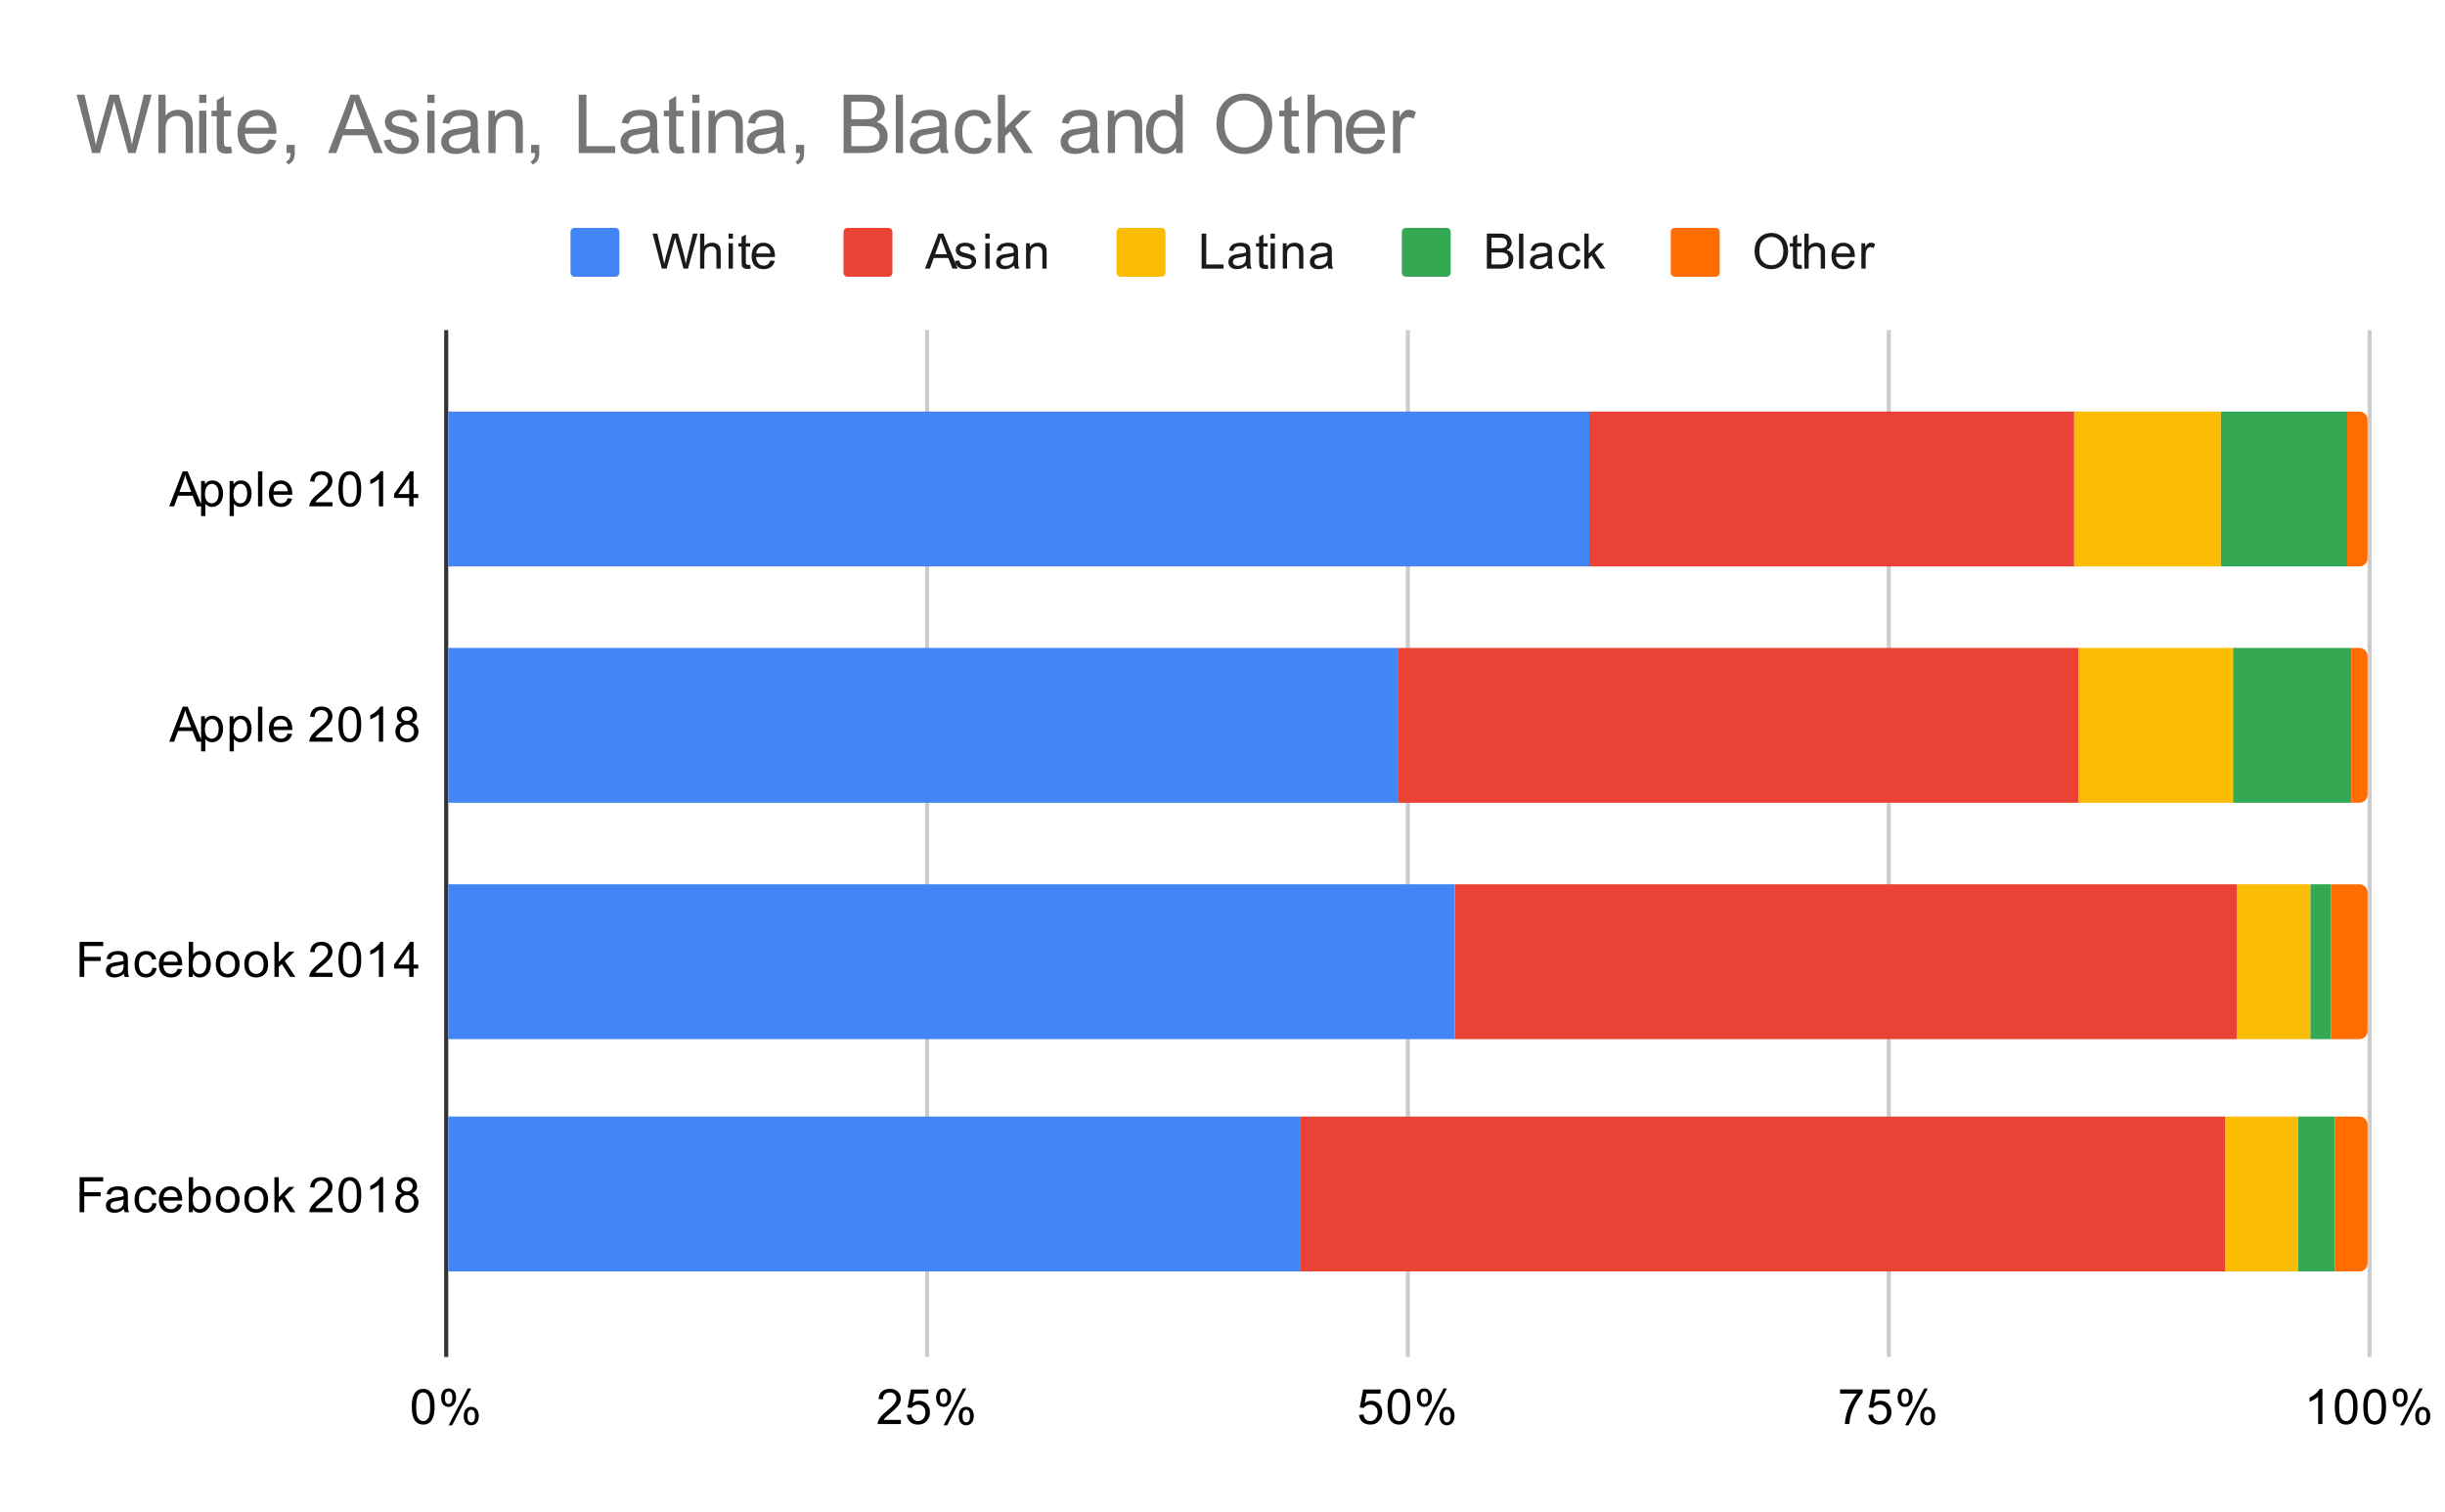 <svg version="1.1" viewBox="0.0 0.0 600.0 371.0" fill="none" stroke="none" stroke-linecap="square" stroke-miterlimit="10" width="600" height="371" xmlns:xlink="http://www.w3.org/1999/xlink" xmlns="http://www.w3.org/2000/svg"><path fill="#ffffff" d="M0 0L600.0 0L600.0 371.0L0 371.0L0 0Z" fill-rule="nonzero"/><path stroke="#333333" stroke-width="1.0" stroke-linecap="butt" d="M109.5 81.5L109.5 332.5" fill-rule="nonzero"/><path stroke="#cccccc" stroke-width="1.0" stroke-linecap="butt" d="M227.5 81.5L227.5 332.5" fill-rule="nonzero"/><path stroke="#cccccc" stroke-width="1.0" stroke-linecap="butt" d="M345.5 81.5L345.5 332.5" fill-rule="nonzero"/><path stroke="#cccccc" stroke-width="1.0" stroke-linecap="butt" d="M463.5 81.5L463.5 332.5" fill-rule="nonzero"/><path stroke="#cccccc" stroke-width="1.0" stroke-linecap="butt" d="M581.5 81.5L581.5 332.5" fill-rule="nonzero"/><clipPath id="id_0"><path d="M109.55 81.283L581.45 81.283L581.45 332.45L109.55 332.45L109.55 81.283Z" clip-rule="nonzero"/></clipPath><path stroke="#000000" stroke-width="2.0" stroke-linecap="butt" stroke-opacity="0.0" clip-path="url(#id_0)" d="M110.0 139.0L110.0 101.0L390.0 101.0L390.0 139.0Z" fill-rule="nonzero"/><path fill="#4285f4" clip-path="url(#id_0)" d="M110.0 139.0L110.0 101.0L390.0 101.0L390.0 139.0Z" fill-rule="nonzero"/><path stroke="#000000" stroke-width="2.0" stroke-linecap="butt" stroke-opacity="0.0" clip-path="url(#id_0)" d="M110.0 197.0L110.0 159.0L343.0 159.0L343.0 197.0Z" fill-rule="nonzero"/><path fill="#4285f4" clip-path="url(#id_0)" d="M110.0 197.0L110.0 159.0L343.0 159.0L343.0 197.0Z" fill-rule="nonzero"/><path stroke="#000000" stroke-width="2.0" stroke-linecap="butt" stroke-opacity="0.0" clip-path="url(#id_0)" d="M110.0 255.0L110.0 217.0L357.0 217.0L357.0 255.0Z" fill-rule="nonzero"/><path fill="#4285f4" clip-path="url(#id_0)" d="M110.0 255.0L110.0 217.0L357.0 217.0L357.0 255.0Z" fill-rule="nonzero"/><path stroke="#000000" stroke-width="2.0" stroke-linecap="butt" stroke-opacity="0.0" clip-path="url(#id_0)" d="M110.0 312.0L110.0 274.0L319.0 274.0L319.0 312.0Z" fill-rule="nonzero"/><path fill="#4285f4" clip-path="url(#id_0)" d="M110.0 312.0L110.0 274.0L319.0 274.0L319.0 312.0Z" fill-rule="nonzero"/><path stroke="#000000" stroke-width="2.0" stroke-linecap="butt" stroke-opacity="0.0" clip-path="url(#id_0)" d="M390.0 139.0L390.0 101.0L509.0 101.0L509.0 139.0Z" fill-rule="nonzero"/><path fill="#ea4335" clip-path="url(#id_0)" d="M390.0 139.0L390.0 101.0L509.0 101.0L509.0 139.0Z" fill-rule="nonzero"/><path stroke="#000000" stroke-width="2.0" stroke-linecap="butt" stroke-opacity="0.0" clip-path="url(#id_0)" d="M343.0 197.0L343.0 159.0L510.0 159.0L510.0 197.0Z" fill-rule="nonzero"/><path fill="#ea4335" clip-path="url(#id_0)" d="M343.0 197.0L343.0 159.0L510.0 159.0L510.0 197.0Z" fill-rule="nonzero"/><path stroke="#000000" stroke-width="2.0" stroke-linecap="butt" stroke-opacity="0.0" clip-path="url(#id_0)" d="M357.0 255.0L357.0 217.0L549.0 217.0L549.0 255.0Z" fill-rule="nonzero"/><path fill="#ea4335" clip-path="url(#id_0)" d="M357.0 255.0L357.0 217.0L549.0 217.0L549.0 255.0Z" fill-rule="nonzero"/><path stroke="#000000" stroke-width="2.0" stroke-linecap="butt" stroke-opacity="0.0" clip-path="url(#id_0)" d="M319.0 312.0L319.0 274.0L546.0 274.0L546.0 312.0Z" fill-rule="nonzero"/><path fill="#ea4335" clip-path="url(#id_0)" d="M319.0 312.0L319.0 274.0L546.0 274.0L546.0 312.0Z" fill-rule="nonzero"/><path stroke="#000000" stroke-width="2.0" stroke-linecap="butt" stroke-opacity="0.0" clip-path="url(#id_0)" d="M509.0 139.0L509.0 101.0L545.0 101.0L545.0 139.0Z" fill-rule="nonzero"/><path fill="#fbbc04" clip-path="url(#id_0)" d="M509.0 139.0L509.0 101.0L545.0 101.0L545.0 139.0Z" fill-rule="nonzero"/><path stroke="#000000" stroke-width="2.0" stroke-linecap="butt" stroke-opacity="0.0" clip-path="url(#id_0)" d="M510.0 197.0L510.0 159.0L548.0 159.0L548.0 197.0Z" fill-rule="nonzero"/><path fill="#fbbc04" clip-path="url(#id_0)" d="M510.0 197.0L510.0 159.0L548.0 159.0L548.0 197.0Z" fill-rule="nonzero"/><path stroke="#000000" stroke-width="2.0" stroke-linecap="butt" stroke-opacity="0.0" clip-path="url(#id_0)" d="M549.0 255.0L549.0 217.0L567.0 217.0L567.0 255.0Z" fill-rule="nonzero"/><path fill="#fbbc04" clip-path="url(#id_0)" d="M549.0 255.0L549.0 217.0L567.0 217.0L567.0 255.0Z" fill-rule="nonzero"/><path stroke="#000000" stroke-width="2.0" stroke-linecap="butt" stroke-opacity="0.0" clip-path="url(#id_0)" d="M546.0 312.0L546.0 274.0L564.0 274.0L564.0 312.0Z" fill-rule="nonzero"/><path fill="#fbbc04" clip-path="url(#id_0)" d="M546.0 312.0L546.0 274.0L564.0 274.0L564.0 312.0Z" fill-rule="nonzero"/><path stroke="#000000" stroke-width="2.0" stroke-linecap="butt" stroke-opacity="0.0" clip-path="url(#id_0)" d="M545.0 139.0L545.0 101.0L576.0 101.0L576.0 139.0Z" fill-rule="nonzero"/><path fill="#34a853" clip-path="url(#id_0)" d="M545.0 139.0L545.0 101.0L576.0 101.0L576.0 139.0Z" fill-rule="nonzero"/><path stroke="#000000" stroke-width="2.0" stroke-linecap="butt" stroke-opacity="0.0" clip-path="url(#id_0)" d="M548.0 197.0L548.0 159.0L577.0 159.0L577.0 197.0Z" fill-rule="nonzero"/><path fill="#34a853" clip-path="url(#id_0)" d="M548.0 197.0L548.0 159.0L577.0 159.0L577.0 197.0Z" fill-rule="nonzero"/><path stroke="#000000" stroke-width="2.0" stroke-linecap="butt" stroke-opacity="0.0" clip-path="url(#id_0)" d="M567.0 255.0L567.0 217.0L572.0 217.0L572.0 255.0Z" fill-rule="nonzero"/><path fill="#34a853" clip-path="url(#id_0)" d="M567.0 255.0L567.0 217.0L572.0 217.0L572.0 255.0Z" fill-rule="nonzero"/><path stroke="#000000" stroke-width="2.0" stroke-linecap="butt" stroke-opacity="0.0" clip-path="url(#id_0)" d="M564.0 312.0L564.0 274.0L573.0 274.0L573.0 312.0Z" fill-rule="nonzero"/><path fill="#34a853" clip-path="url(#id_0)" d="M564.0 312.0L564.0 274.0L573.0 274.0L573.0 312.0Z" fill-rule="nonzero"/><path stroke="#000000" stroke-width="2.0" stroke-linecap="butt" stroke-opacity="0.0" clip-path="url(#id_0)" d="M576.0 139.0L576.0 101.0L579.0 101.0C580.105 101.0 581.0 101.895 581.0 103.0L581.0 137.0C581.0 138.105 580.105 139.0 579.0 139.0Z" fill-rule="nonzero"/><path fill="#ff6d01" clip-path="url(#id_0)" d="M576.0 139.0L576.0 101.0L579.0 101.0C580.105 101.0 581.0 101.895 581.0 103.0L581.0 137.0C581.0 138.105 580.105 139.0 579.0 139.0Z" fill-rule="nonzero"/><path stroke="#000000" stroke-width="2.0" stroke-linecap="butt" stroke-opacity="0.0" clip-path="url(#id_0)" d="M577.0 197.0L577.0 159.0L579.0 159.0C580.105 159.0 581.0 159.895 581.0 161.0L581.0 195.0C581.0 196.105 580.105 197.0 579.0 197.0Z" fill-rule="nonzero"/><path fill="#ff6d01" clip-path="url(#id_0)" d="M577.0 197.0L577.0 159.0L579.0 159.0C580.105 159.0 581.0 159.895 581.0 161.0L581.0 195.0C581.0 196.105 580.105 197.0 579.0 197.0Z" fill-rule="nonzero"/><path stroke="#000000" stroke-width="2.0" stroke-linecap="butt" stroke-opacity="0.0" clip-path="url(#id_0)" d="M572.0 255.0L572.0 217.0L579.0 217.0C580.105 217.0 581.0 217.895 581.0 219.0L581.0 253.0C581.0 254.105 580.105 255.0 579.0 255.0Z" fill-rule="nonzero"/><path fill="#ff6d01" clip-path="url(#id_0)" d="M572.0 255.0L572.0 217.0L579.0 217.0C580.105 217.0 581.0 217.895 581.0 219.0L581.0 253.0C581.0 254.105 580.105 255.0 579.0 255.0Z" fill-rule="nonzero"/><path stroke="#000000" stroke-width="2.0" stroke-linecap="butt" stroke-opacity="0.0" clip-path="url(#id_0)" d="M573.0 312.0L573.0 274.0L579.0 274.0C580.105 274.0 581.0 274.895 581.0 276.0L581.0 310.0C581.0 311.105 580.105 312.0 579.0 312.0Z" fill-rule="nonzero"/><path fill="#ff6d01" clip-path="url(#id_0)" d="M573.0 312.0L573.0 274.0L579.0 274.0C580.105 274.0 581.0 274.895 581.0 276.0L581.0 310.0C581.0 311.105 580.105 312.0 579.0 312.0Z" fill-rule="nonzero"/><path fill="#000000" d="M41.534 124.257L44.831 115.664L46.05 115.664L49.566 124.257L48.284 124.257L47.269 121.648L43.691 121.648L42.737 124.257L41.534 124.257ZM44.019 120.726L46.925 120.726L46.034 118.351Q45.612 117.273 45.425 116.57Q45.253 117.398 44.956 118.211L44.019 120.726ZM49.347 126.648L49.347 118.039L50.3 118.039L50.3 118.836Q50.644 118.367 51.066 118.132Q51.503 117.898 52.112 117.898Q52.909 117.898 53.519 118.304Q54.128 118.711 54.425 119.461Q54.737 120.211 54.737 121.101Q54.737 122.054 54.394 122.82Q54.066 123.586 53.409 123.992Q52.753 124.398 52.034 124.398Q51.503 124.398 51.081 124.179Q50.659 123.945 50.394 123.617L50.394 126.648L49.347 126.648ZM50.3 121.179Q50.3 122.382 50.784 122.961Q51.269 123.523 51.956 123.523Q52.659 123.523 53.159 122.929Q53.659 122.336 53.659 121.086Q53.659 119.898 53.175 119.32Q52.691 118.726 52.003 118.726Q51.331 118.726 50.816 119.351Q50.3 119.976 50.3 121.179ZM56.347 126.648L56.347 118.039L57.3 118.039L57.3 118.836Q57.644 118.367 58.066 118.132Q58.503 117.898 59.112 117.898Q59.909 117.898 60.519 118.304Q61.128 118.711 61.425 119.461Q61.737 120.211 61.737 121.101Q61.737 122.054 61.394 122.82Q61.066 123.586 60.409 123.992Q59.753 124.398 59.034 124.398Q58.503 124.398 58.081 124.179Q57.659 123.945 57.394 123.617L57.394 126.648L56.347 126.648ZM57.3 121.179Q57.3 122.382 57.784 122.961Q58.269 123.523 58.956 123.523Q59.659 123.523 60.159 122.929Q60.659 122.336 60.659 121.086Q60.659 119.898 60.175 119.32Q59.691 118.726 59.003 118.726Q58.331 118.726 57.816 119.351Q57.3 119.976 57.3 121.179ZM63.316 124.257L63.316 115.664L64.378 115.664L64.378 124.257L63.316 124.257ZM70.597 122.257L71.691 122.382Q71.441 123.336 70.737 123.867Q70.034 124.398 68.956 124.398Q67.597 124.398 66.784 123.554Q65.987 122.711 65.987 121.195Q65.987 119.632 66.8 118.773Q67.612 117.898 68.894 117.898Q70.144 117.898 70.925 118.742Q71.722 119.586 71.722 121.132Q71.722 121.226 71.722 121.414L67.081 121.414Q67.144 122.445 67.659 122.992Q68.175 123.523 68.956 123.523Q69.534 123.523 69.941 123.226Q70.362 122.914 70.597 122.257ZM67.144 120.554L70.612 120.554Q70.55 119.757 70.222 119.367Q69.706 118.757 68.909 118.757Q68.175 118.757 67.675 119.242Q67.191 119.726 67.144 120.554ZM81.597 123.242L81.597 124.257L75.909 124.257Q75.909 123.882 76.034 123.523Q76.253 122.945 76.722 122.382Q77.206 121.82 78.112 121.086Q79.519 119.929 80.003 119.257Q80.503 118.586 80.503 117.992Q80.503 117.367 80.05 116.945Q79.597 116.507 78.878 116.507Q78.112 116.507 77.659 116.961Q77.206 117.414 77.191 118.226L76.112 118.117Q76.222 116.898 76.941 116.273Q77.675 115.632 78.909 115.632Q80.144 115.632 80.862 116.32Q81.581 117.007 81.581 118.023Q81.581 118.539 81.362 119.039Q81.159 119.523 80.659 120.086Q80.175 120.632 79.05 121.586Q78.097 122.382 77.816 122.679Q77.55 122.961 77.378 123.242L81.597 123.242ZM83.05 120.023Q83.05 118.492 83.362 117.57Q83.675 116.632 84.284 116.132Q84.909 115.632 85.847 115.632Q86.534 115.632 87.05 115.914Q87.581 116.195 87.925 116.726Q88.269 117.242 88.456 117.992Q88.644 118.742 88.644 120.023Q88.644 121.539 88.331 122.461Q88.034 123.382 87.409 123.898Q86.8 124.398 85.847 124.398Q84.612 124.398 83.894 123.507Q83.05 122.445 83.05 120.023ZM84.128 120.023Q84.128 122.132 84.628 122.836Q85.128 123.539 85.847 123.539Q86.581 123.539 87.066 122.836Q87.566 122.132 87.566 120.023Q87.566 117.898 87.066 117.211Q86.581 116.507 85.831 116.507Q85.112 116.507 84.675 117.117Q84.128 117.898 84.128 120.023ZM94.019 124.257L92.972 124.257L92.972 117.539Q92.581 117.898 91.956 118.273Q91.347 118.632 90.862 118.804L90.862 117.789Q91.737 117.367 92.394 116.789Q93.066 116.195 93.347 115.632L94.019 115.632L94.019 124.257ZM100.425 124.257L100.425 122.195L96.706 122.195L96.706 121.226L100.628 115.664L101.487 115.664L101.487 121.226L102.644 121.226L102.644 122.195L101.487 122.195L101.487 124.257L100.425 124.257ZM100.425 121.226L100.425 117.367L97.737 121.226L100.425 121.226Z" fill-rule="nonzero"/><path fill="#000000" d="M41.534 181.997L44.831 173.403L46.05 173.403L49.566 181.997L48.284 181.997L47.269 179.388L43.691 179.388L42.737 181.997L41.534 181.997ZM44.019 178.466L46.925 178.466L46.034 176.091Q45.612 175.013 45.425 174.309Q45.253 175.138 44.956 175.95L44.019 178.466ZM49.347 184.388L49.347 175.778L50.3 175.778L50.3 176.575Q50.644 176.106 51.066 175.872Q51.503 175.638 52.112 175.638Q52.909 175.638 53.519 176.044Q54.128 176.45 54.425 177.2Q54.737 177.95 54.737 178.841Q54.737 179.794 54.394 180.559Q54.066 181.325 53.409 181.731Q52.753 182.138 52.034 182.138Q51.503 182.138 51.081 181.919Q50.659 181.684 50.394 181.356L50.394 184.388L49.347 184.388ZM50.3 178.919Q50.3 180.122 50.784 180.7Q51.269 181.263 51.956 181.263Q52.659 181.263 53.159 180.669Q53.659 180.075 53.659 178.825Q53.659 177.638 53.175 177.059Q52.691 176.466 52.003 176.466Q51.331 176.466 50.816 177.091Q50.3 177.716 50.3 178.919ZM56.347 184.388L56.347 175.778L57.3 175.778L57.3 176.575Q57.644 176.106 58.066 175.872Q58.503 175.638 59.112 175.638Q59.909 175.638 60.519 176.044Q61.128 176.45 61.425 177.2Q61.737 177.95 61.737 178.841Q61.737 179.794 61.394 180.559Q61.066 181.325 60.409 181.731Q59.753 182.138 59.034 182.138Q58.503 182.138 58.081 181.919Q57.659 181.684 57.394 181.356L57.394 184.388L56.347 184.388ZM57.3 178.919Q57.3 180.122 57.784 180.7Q58.269 181.263 58.956 181.263Q59.659 181.263 60.159 180.669Q60.659 180.075 60.659 178.825Q60.659 177.638 60.175 177.059Q59.691 176.466 59.003 176.466Q58.331 176.466 57.816 177.091Q57.3 177.716 57.3 178.919ZM63.316 181.997L63.316 173.403L64.378 173.403L64.378 181.997L63.316 181.997ZM70.597 179.997L71.691 180.122Q71.441 181.075 70.737 181.606Q70.034 182.138 68.956 182.138Q67.597 182.138 66.784 181.294Q65.987 180.45 65.987 178.934Q65.987 177.372 66.8 176.513Q67.612 175.638 68.894 175.638Q70.144 175.638 70.925 176.481Q71.722 177.325 71.722 178.872Q71.722 178.966 71.722 179.153L67.081 179.153Q67.144 180.184 67.659 180.731Q68.175 181.263 68.956 181.263Q69.534 181.263 69.941 180.966Q70.362 180.653 70.597 179.997ZM67.144 178.294L70.612 178.294Q70.55 177.497 70.222 177.106Q69.706 176.497 68.909 176.497Q68.175 176.497 67.675 176.981Q67.191 177.466 67.144 178.294ZM81.597 180.981L81.597 181.997L75.909 181.997Q75.909 181.622 76.034 181.263Q76.253 180.684 76.722 180.122Q77.206 179.559 78.112 178.825Q79.519 177.669 80.003 176.997Q80.503 176.325 80.503 175.731Q80.503 175.106 80.05 174.684Q79.597 174.247 78.878 174.247Q78.112 174.247 77.659 174.7Q77.206 175.153 77.191 175.966L76.112 175.856Q76.222 174.638 76.941 174.013Q77.675 173.372 78.909 173.372Q80.144 173.372 80.862 174.059Q81.581 174.747 81.581 175.763Q81.581 176.278 81.362 176.778Q81.159 177.263 80.659 177.825Q80.175 178.372 79.05 179.325Q78.097 180.122 77.816 180.419Q77.55 180.7 77.378 180.981L81.597 180.981ZM83.05 177.763Q83.05 176.231 83.362 175.309Q83.675 174.372 84.284 173.872Q84.909 173.372 85.847 173.372Q86.534 173.372 87.05 173.653Q87.581 173.934 87.925 174.466Q88.269 174.981 88.456 175.731Q88.644 176.481 88.644 177.763Q88.644 179.278 88.331 180.2Q88.034 181.122 87.409 181.638Q86.8 182.138 85.847 182.138Q84.612 182.138 83.894 181.247Q83.05 180.184 83.05 177.763ZM84.128 177.763Q84.128 179.872 84.628 180.575Q85.128 181.278 85.847 181.278Q86.581 181.278 87.066 180.575Q87.566 179.872 87.566 177.763Q87.566 175.638 87.066 174.95Q86.581 174.247 85.831 174.247Q85.112 174.247 84.675 174.856Q84.128 175.638 84.128 177.763ZM94.019 181.997L92.972 181.997L92.972 175.278Q92.581 175.638 91.956 176.013Q91.347 176.372 90.862 176.544L90.862 175.528Q91.737 175.106 92.394 174.528Q93.066 173.934 93.347 173.372L94.019 173.372L94.019 181.997ZM98.675 177.341Q98.019 177.091 97.691 176.653Q97.378 176.2 97.378 175.591Q97.378 174.653 98.05 174.013Q98.737 173.372 99.847 173.372Q100.972 173.372 101.659 174.028Q102.347 174.684 102.347 175.622Q102.347 176.216 102.034 176.653Q101.722 177.091 101.081 177.341Q101.878 177.591 102.284 178.169Q102.691 178.747 102.691 179.544Q102.691 180.638 101.909 181.388Q101.144 182.138 99.862 182.138Q98.597 182.138 97.816 181.388Q97.034 180.638 97.034 179.513Q97.034 178.669 97.456 178.106Q97.894 177.544 98.675 177.341ZM98.456 175.544Q98.456 176.153 98.847 176.544Q99.253 176.934 99.878 176.934Q100.487 176.934 100.878 176.559Q101.269 176.169 101.269 175.606Q101.269 175.028 100.862 174.638Q100.456 174.231 99.862 174.231Q99.253 174.231 98.847 174.622Q98.456 175.013 98.456 175.544ZM98.128 179.513Q98.128 179.966 98.331 180.388Q98.55 180.809 98.972 181.044Q99.394 181.278 99.878 181.278Q100.628 181.278 101.112 180.794Q101.612 180.309 101.612 179.559Q101.612 178.794 101.112 178.294Q100.612 177.794 99.847 177.794Q99.097 177.794 98.612 178.294Q98.128 178.778 98.128 179.513Z" fill-rule="nonzero"/><path fill="#000000" d="M19.534 239.736L19.534 231.143L25.331 231.143L25.331 232.158L20.675 232.158L20.675 234.815L24.706 234.815L24.706 235.83L20.675 235.83L20.675 239.736L19.534 239.736ZM30.409 238.971Q29.816 239.471 29.269 239.674Q28.738 239.877 28.113 239.877Q27.081 239.877 26.534 239.377Q25.988 238.877 25.988 238.096Q25.988 237.643 26.191 237.268Q26.394 236.877 26.738 236.658Q27.081 236.424 27.503 236.315Q27.8 236.221 28.441 236.143Q29.706 236.002 30.316 235.783Q30.316 235.565 30.316 235.518Q30.316 234.861 30.019 234.596Q29.613 234.252 28.816 234.252Q28.081 234.252 27.722 234.518Q27.363 234.768 27.191 235.424L26.159 235.283Q26.3 234.627 26.628 234.221Q26.956 233.815 27.566 233.596Q28.175 233.377 28.972 233.377Q29.769 233.377 30.269 233.565Q30.769 233.752 31.003 234.033Q31.238 234.315 31.331 234.752Q31.378 235.018 31.378 235.721L31.378 237.127Q31.378 238.596 31.441 238.986Q31.519 239.377 31.722 239.736L30.613 239.736Q30.456 239.408 30.409 238.971ZM30.316 236.611Q29.738 236.846 28.597 237.018Q27.941 237.111 27.675 237.236Q27.409 237.346 27.253 237.565Q27.113 237.783 27.113 238.065Q27.113 238.486 27.425 238.768Q27.753 239.049 28.363 239.049Q28.972 239.049 29.441 238.783Q29.925 238.518 30.144 238.049Q30.316 237.69 30.316 237.002L30.316 236.611ZM37.409 237.455L38.441 237.596Q38.269 238.658 37.566 239.268Q36.862 239.877 35.847 239.877Q34.566 239.877 33.784 239.049Q33.019 238.205 33.019 236.643Q33.019 235.643 33.347 234.893Q33.691 234.127 34.362 233.752Q35.05 233.377 35.862 233.377Q36.862 233.377 37.503 233.893Q38.159 234.393 38.347 235.346L37.316 235.502Q37.175 234.877 36.8 234.565Q36.425 234.236 35.894 234.236Q35.097 234.236 34.597 234.815Q34.097 235.377 34.097 236.611Q34.097 237.877 34.581 238.44Q35.066 239.002 35.831 239.002Q36.456 239.002 36.862 238.627Q37.284 238.252 37.409 237.455ZM43.597 237.736L44.691 237.861Q44.441 238.815 43.737 239.346Q43.034 239.877 41.956 239.877Q40.597 239.877 39.784 239.033Q38.987 238.19 38.987 236.674Q38.987 235.111 39.8 234.252Q40.612 233.377 41.894 233.377Q43.144 233.377 43.925 234.221Q44.722 235.065 44.722 236.611Q44.722 236.705 44.722 236.893L40.081 236.893Q40.144 237.924 40.659 238.471Q41.175 239.002 41.956 239.002Q42.534 239.002 42.941 238.705Q43.362 238.393 43.597 237.736ZM40.144 236.033L43.612 236.033Q43.55 235.236 43.222 234.846Q42.706 234.236 41.909 234.236Q41.175 234.236 40.675 234.721Q40.191 235.205 40.144 236.033ZM47.316 239.736L46.331 239.736L46.331 231.143L47.394 231.143L47.394 234.205Q48.066 233.377 49.097 233.377Q49.675 233.377 50.175 233.611Q50.691 233.83 51.019 234.252Q51.362 234.674 51.55 235.268Q51.737 235.861 51.737 236.533Q51.737 238.127 50.941 239.002Q50.144 239.877 49.05 239.877Q47.941 239.877 47.316 238.955L47.316 239.736ZM47.3 236.58Q47.3 237.69 47.612 238.19Q48.112 239.002 48.956 239.002Q49.644 239.002 50.144 238.408Q50.659 237.815 50.659 236.611Q50.659 235.393 50.175 234.815Q49.691 234.236 49.003 234.236Q48.316 234.236 47.8 234.846Q47.3 235.44 47.3 236.58ZM52.956 236.627Q52.956 234.893 53.909 234.065Q54.706 233.377 55.862 233.377Q57.144 233.377 57.956 234.221Q58.784 235.049 58.784 236.533Q58.784 237.736 58.425 238.424Q58.066 239.111 57.362 239.502Q56.675 239.877 55.862 239.877Q54.566 239.877 53.753 239.049Q52.956 238.205 52.956 236.627ZM54.034 236.627Q54.034 237.815 54.55 238.408Q55.081 239.002 55.862 239.002Q56.659 239.002 57.175 238.408Q57.691 237.815 57.691 236.596Q57.691 235.44 57.159 234.846Q56.644 234.252 55.862 234.252Q55.081 234.252 54.55 234.846Q54.034 235.424 54.034 236.627ZM59.956 236.627Q59.956 234.893 60.909 234.065Q61.706 233.377 62.862 233.377Q64.144 233.377 64.956 234.221Q65.784 235.049 65.784 236.533Q65.784 237.736 65.425 238.424Q65.066 239.111 64.362 239.502Q63.675 239.877 62.862 239.877Q61.566 239.877 60.753 239.049Q59.956 238.205 59.956 236.627ZM61.034 236.627Q61.034 237.815 61.55 238.408Q62.081 239.002 62.862 239.002Q63.659 239.002 64.175 238.408Q64.691 237.815 64.691 236.596Q64.691 235.44 64.159 234.846Q63.644 234.252 62.862 234.252Q62.081 234.252 61.55 234.846Q61.034 235.424 61.034 236.627ZM67.347 239.736L67.347 231.143L68.409 231.143L68.409 236.049L70.894 233.518L72.269 233.518L69.878 235.815L72.503 239.736L71.206 239.736L69.144 236.549L68.409 237.268L68.409 239.736L67.347 239.736ZM81.597 238.721L81.597 239.736L75.909 239.736Q75.909 239.361 76.034 239.002Q76.253 238.424 76.722 237.861Q77.206 237.299 78.112 236.565Q79.519 235.408 80.003 234.736Q80.503 234.065 80.503 233.471Q80.503 232.846 80.05 232.424Q79.597 231.986 78.878 231.986Q78.112 231.986 77.659 232.44Q77.206 232.893 77.191 233.705L76.112 233.596Q76.222 232.377 76.941 231.752Q77.675 231.111 78.909 231.111Q80.144 231.111 80.862 231.799Q81.581 232.486 81.581 233.502Q81.581 234.018 81.362 234.518Q81.159 235.002 80.659 235.565Q80.175 236.111 79.05 237.065Q78.097 237.861 77.816 238.158Q77.55 238.44 77.378 238.721L81.597 238.721ZM83.05 235.502Q83.05 233.971 83.362 233.049Q83.675 232.111 84.284 231.611Q84.909 231.111 85.847 231.111Q86.534 231.111 87.05 231.393Q87.581 231.674 87.925 232.205Q88.269 232.721 88.456 233.471Q88.644 234.221 88.644 235.502Q88.644 237.018 88.331 237.94Q88.034 238.861 87.409 239.377Q86.8 239.877 85.847 239.877Q84.612 239.877 83.894 238.986Q83.05 237.924 83.05 235.502ZM84.128 235.502Q84.128 237.611 84.628 238.315Q85.128 239.018 85.847 239.018Q86.581 239.018 87.066 238.315Q87.566 237.611 87.566 235.502Q87.566 233.377 87.066 232.69Q86.581 231.986 85.831 231.986Q85.112 231.986 84.675 232.596Q84.128 233.377 84.128 235.502ZM94.019 239.736L92.972 239.736L92.972 233.018Q92.581 233.377 91.956 233.752Q91.347 234.111 90.862 234.283L90.862 233.268Q91.737 232.846 92.394 232.268Q93.066 231.674 93.347 231.111L94.019 231.111L94.019 239.736ZM100.425 239.736L100.425 237.674L96.706 237.674L96.706 236.705L100.628 231.143L101.487 231.143L101.487 236.705L102.644 236.705L102.644 237.674L101.487 237.674L101.487 239.736L100.425 239.736ZM100.425 236.705L100.425 232.846L97.737 236.705L100.425 236.705Z" fill-rule="nonzero"/><path fill="#000000" d="M19.534 297.476L19.534 288.882L25.331 288.882L25.331 289.898L20.675 289.898L20.675 292.554L24.706 292.554L24.706 293.57L20.675 293.57L20.675 297.476L19.534 297.476ZM30.409 296.71Q29.816 297.21 29.269 297.413Q28.738 297.616 28.113 297.616Q27.081 297.616 26.534 297.116Q25.988 296.616 25.988 295.835Q25.988 295.382 26.191 295.007Q26.394 294.616 26.738 294.398Q27.081 294.163 27.503 294.054Q27.8 293.96 28.441 293.882Q29.706 293.741 30.316 293.523Q30.316 293.304 30.316 293.257Q30.316 292.601 30.019 292.335Q29.613 291.991 28.816 291.991Q28.081 291.991 27.722 292.257Q27.363 292.507 27.191 293.163L26.159 293.023Q26.3 292.366 26.628 291.96Q26.956 291.554 27.566 291.335Q28.175 291.116 28.972 291.116Q29.769 291.116 30.269 291.304Q30.769 291.491 31.003 291.773Q31.238 292.054 31.331 292.491Q31.378 292.757 31.378 293.46L31.378 294.866Q31.378 296.335 31.441 296.726Q31.519 297.116 31.722 297.476L30.613 297.476Q30.456 297.148 30.409 296.71ZM30.316 294.351Q29.738 294.585 28.597 294.757Q27.941 294.851 27.675 294.976Q27.409 295.085 27.253 295.304Q27.113 295.523 27.113 295.804Q27.113 296.226 27.425 296.507Q27.753 296.788 28.363 296.788Q28.972 296.788 29.441 296.523Q29.925 296.257 30.144 295.788Q30.316 295.429 30.316 294.741L30.316 294.351ZM37.409 295.195L38.441 295.335Q38.269 296.398 37.566 297.007Q36.862 297.616 35.847 297.616Q34.566 297.616 33.784 296.788Q33.019 295.945 33.019 294.382Q33.019 293.382 33.347 292.632Q33.691 291.866 34.362 291.491Q35.05 291.116 35.862 291.116Q36.862 291.116 37.503 291.632Q38.159 292.132 38.347 293.085L37.316 293.241Q37.175 292.616 36.8 292.304Q36.425 291.976 35.894 291.976Q35.097 291.976 34.597 292.554Q34.097 293.116 34.097 294.351Q34.097 295.616 34.581 296.179Q35.066 296.741 35.831 296.741Q36.456 296.741 36.862 296.366Q37.284 295.991 37.409 295.195ZM43.597 295.476L44.691 295.601Q44.441 296.554 43.737 297.085Q43.034 297.616 41.956 297.616Q40.597 297.616 39.784 296.773Q38.987 295.929 38.987 294.413Q38.987 292.851 39.8 291.991Q40.612 291.116 41.894 291.116Q43.144 291.116 43.925 291.96Q44.722 292.804 44.722 294.351Q44.722 294.445 44.722 294.632L40.081 294.632Q40.144 295.663 40.659 296.21Q41.175 296.741 41.956 296.741Q42.534 296.741 42.941 296.445Q43.362 296.132 43.597 295.476ZM40.144 293.773L43.612 293.773Q43.55 292.976 43.222 292.585Q42.706 291.976 41.909 291.976Q41.175 291.976 40.675 292.46Q40.191 292.945 40.144 293.773ZM47.316 297.476L46.331 297.476L46.331 288.882L47.394 288.882L47.394 291.945Q48.066 291.116 49.097 291.116Q49.675 291.116 50.175 291.351Q50.691 291.57 51.019 291.991Q51.362 292.413 51.55 293.007Q51.737 293.601 51.737 294.273Q51.737 295.866 50.941 296.741Q50.144 297.616 49.05 297.616Q47.941 297.616 47.316 296.695L47.316 297.476ZM47.3 294.32Q47.3 295.429 47.612 295.929Q48.112 296.741 48.956 296.741Q49.644 296.741 50.144 296.148Q50.659 295.554 50.659 294.351Q50.659 293.132 50.175 292.554Q49.691 291.976 49.003 291.976Q48.316 291.976 47.8 292.585Q47.3 293.179 47.3 294.32ZM52.956 294.366Q52.956 292.632 53.909 291.804Q54.706 291.116 55.862 291.116Q57.144 291.116 57.956 291.96Q58.784 292.788 58.784 294.273Q58.784 295.476 58.425 296.163Q58.066 296.851 57.362 297.241Q56.675 297.616 55.862 297.616Q54.566 297.616 53.753 296.788Q52.956 295.945 52.956 294.366ZM54.034 294.366Q54.034 295.554 54.55 296.148Q55.081 296.741 55.862 296.741Q56.659 296.741 57.175 296.148Q57.691 295.554 57.691 294.335Q57.691 293.179 57.159 292.585Q56.644 291.991 55.862 291.991Q55.081 291.991 54.55 292.585Q54.034 293.163 54.034 294.366ZM59.956 294.366Q59.956 292.632 60.909 291.804Q61.706 291.116 62.862 291.116Q64.144 291.116 64.956 291.96Q65.784 292.788 65.784 294.273Q65.784 295.476 65.425 296.163Q65.066 296.851 64.362 297.241Q63.675 297.616 62.862 297.616Q61.566 297.616 60.753 296.788Q59.956 295.945 59.956 294.366ZM61.034 294.366Q61.034 295.554 61.55 296.148Q62.081 296.741 62.862 296.741Q63.659 296.741 64.175 296.148Q64.691 295.554 64.691 294.335Q64.691 293.179 64.159 292.585Q63.644 291.991 62.862 291.991Q62.081 291.991 61.55 292.585Q61.034 293.163 61.034 294.366ZM67.347 297.476L67.347 288.882L68.409 288.882L68.409 293.788L70.894 291.257L72.269 291.257L69.878 293.554L72.503 297.476L71.206 297.476L69.144 294.288L68.409 295.007L68.409 297.476L67.347 297.476ZM81.597 296.46L81.597 297.476L75.909 297.476Q75.909 297.101 76.034 296.741Q76.253 296.163 76.722 295.601Q77.206 295.038 78.112 294.304Q79.519 293.148 80.003 292.476Q80.503 291.804 80.503 291.21Q80.503 290.585 80.05 290.163Q79.597 289.726 78.878 289.726Q78.112 289.726 77.659 290.179Q77.206 290.632 77.191 291.445L76.112 291.335Q76.222 290.116 76.941 289.491Q77.675 288.851 78.909 288.851Q80.144 288.851 80.862 289.538Q81.581 290.226 81.581 291.241Q81.581 291.757 81.362 292.257Q81.159 292.741 80.659 293.304Q80.175 293.851 79.05 294.804Q78.097 295.601 77.816 295.898Q77.55 296.179 77.378 296.46L81.597 296.46ZM83.05 293.241Q83.05 291.71 83.362 290.788Q83.675 289.851 84.284 289.351Q84.909 288.851 85.847 288.851Q86.534 288.851 87.05 289.132Q87.581 289.413 87.925 289.945Q88.269 290.46 88.456 291.21Q88.644 291.96 88.644 293.241Q88.644 294.757 88.331 295.679Q88.034 296.601 87.409 297.116Q86.8 297.616 85.847 297.616Q84.612 297.616 83.894 296.726Q83.05 295.663 83.05 293.241ZM84.128 293.241Q84.128 295.351 84.628 296.054Q85.128 296.757 85.847 296.757Q86.581 296.757 87.066 296.054Q87.566 295.351 87.566 293.241Q87.566 291.116 87.066 290.429Q86.581 289.726 85.831 289.726Q85.112 289.726 84.675 290.335Q84.128 291.116 84.128 293.241ZM94.019 297.476L92.972 297.476L92.972 290.757Q92.581 291.116 91.956 291.491Q91.347 291.851 90.862 292.023L90.862 291.007Q91.737 290.585 92.394 290.007Q93.066 289.413 93.347 288.851L94.019 288.851L94.019 297.476ZM98.675 292.82Q98.019 292.57 97.691 292.132Q97.378 291.679 97.378 291.07Q97.378 290.132 98.05 289.491Q98.737 288.851 99.847 288.851Q100.972 288.851 101.659 289.507Q102.347 290.163 102.347 291.101Q102.347 291.695 102.034 292.132Q101.722 292.57 101.081 292.82Q101.878 293.07 102.284 293.648Q102.691 294.226 102.691 295.023Q102.691 296.116 101.909 296.866Q101.144 297.616 99.862 297.616Q98.597 297.616 97.816 296.866Q97.034 296.116 97.034 294.991Q97.034 294.148 97.456 293.585Q97.894 293.023 98.675 292.82ZM98.456 291.023Q98.456 291.632 98.847 292.023Q99.253 292.413 99.878 292.413Q100.487 292.413 100.878 292.038Q101.269 291.648 101.269 291.085Q101.269 290.507 100.862 290.116Q100.456 289.71 99.862 289.71Q99.253 289.71 98.847 290.101Q98.456 290.491 98.456 291.023ZM98.128 294.991Q98.128 295.445 98.331 295.866Q98.55 296.288 98.972 296.523Q99.394 296.757 99.878 296.757Q100.628 296.757 101.112 296.273Q101.612 295.788 101.612 295.038Q101.612 294.273 101.112 293.773Q100.612 293.273 99.847 293.273Q99.097 293.273 98.612 293.773Q98.128 294.257 98.128 294.991Z" fill-rule="nonzero"/><path fill="#000000" d="M101.05 345.216Q101.05 343.684 101.362 342.762Q101.675 341.825 102.284 341.325Q102.909 340.825 103.847 340.825Q104.534 340.825 105.05 341.106Q105.581 341.387 105.925 341.919Q106.269 342.434 106.456 343.184Q106.644 343.934 106.644 345.216Q106.644 346.731 106.331 347.653Q106.034 348.575 105.409 349.091Q104.8 349.591 103.847 349.591Q102.612 349.591 101.894 348.7Q101.05 347.637 101.05 345.216ZM102.128 345.216Q102.128 347.325 102.628 348.028Q103.128 348.731 103.847 348.731Q104.581 348.731 105.066 348.028Q105.566 347.325 105.566 345.216Q105.566 343.091 105.066 342.403Q104.581 341.7 103.831 341.7Q103.112 341.7 102.675 342.309Q102.128 343.091 102.128 345.216ZM108.253 342.919Q108.253 341.997 108.706 341.356Q109.175 340.716 110.05 340.716Q110.862 340.716 111.394 341.294Q111.925 341.872 111.925 342.981Q111.925 344.075 111.378 344.669Q110.847 345.247 110.066 345.247Q109.284 345.247 108.769 344.669Q108.253 344.091 108.253 342.919ZM110.081 341.434Q109.691 341.434 109.425 341.778Q109.175 342.122 109.175 343.028Q109.175 343.856 109.425 344.2Q109.691 344.528 110.081 344.528Q110.487 344.528 110.737 344.184Q111.003 343.841 111.003 342.95Q111.003 342.106 110.737 341.778Q110.472 341.434 110.081 341.434ZM110.081 349.762L114.784 340.716L115.644 340.716L110.956 349.762L110.081 349.762ZM113.8 347.434Q113.8 346.512 114.253 345.872Q114.722 345.231 115.612 345.231Q116.425 345.231 116.956 345.809Q117.487 346.372 117.487 347.497Q117.487 348.591 116.941 349.184Q116.409 349.762 115.612 349.762Q114.847 349.762 114.316 349.184Q113.8 348.606 113.8 347.434ZM115.644 345.95Q115.237 345.95 114.972 346.294Q114.722 346.637 114.722 347.544Q114.722 348.356 114.987 348.7Q115.253 349.044 115.644 349.044Q116.034 349.044 116.3 348.7Q116.566 348.356 116.566 347.45Q116.566 346.622 116.3 346.294Q116.034 345.95 115.644 345.95Z" fill-rule="nonzero"/><path fill="#000000" d="M221.072 348.434L221.072 349.45L215.384 349.45Q215.384 349.075 215.509 348.716Q215.728 348.137 216.197 347.575Q216.681 347.012 217.588 346.278Q218.994 345.122 219.478 344.45Q219.978 343.778 219.978 343.184Q219.978 342.559 219.525 342.137Q219.072 341.7 218.353 341.7Q217.588 341.7 217.134 342.153Q216.681 342.606 216.666 343.419L215.588 343.309Q215.697 342.091 216.416 341.466Q217.15 340.825 218.384 340.825Q219.619 340.825 220.338 341.512Q221.056 342.2 221.056 343.216Q221.056 343.731 220.838 344.231Q220.634 344.716 220.134 345.278Q219.65 345.825 218.525 346.778Q217.572 347.575 217.291 347.872Q217.025 348.153 216.853 348.434L221.072 348.434ZM222.525 347.2L223.634 347.106Q223.759 347.919 224.197 348.325Q224.65 348.731 225.291 348.731Q226.041 348.731 226.572 348.153Q227.103 347.575 227.103 346.637Q227.103 345.731 226.588 345.216Q226.088 344.684 225.259 344.684Q224.759 344.684 224.338 344.919Q223.931 345.153 223.697 345.512L222.713 345.387L223.541 340.981L227.822 340.981L227.822 341.981L224.384 341.981L223.931 344.294Q224.697 343.747 225.541 343.747Q226.666 343.747 227.431 344.528Q228.213 345.309 228.213 346.544Q228.213 347.7 227.541 348.559Q226.713 349.591 225.291 349.591Q224.119 349.591 223.369 348.934Q222.634 348.278 222.525 347.2ZM229.728 342.919Q229.728 341.997 230.181 341.356Q230.65 340.716 231.525 340.716Q232.338 340.716 232.869 341.294Q233.4 341.872 233.4 342.981Q233.4 344.075 232.853 344.669Q232.322 345.247 231.541 345.247Q230.759 345.247 230.244 344.669Q229.728 344.091 229.728 342.919ZM231.556 341.434Q231.166 341.434 230.9 341.778Q230.65 342.122 230.65 343.028Q230.65 343.856 230.9 344.2Q231.166 344.528 231.556 344.528Q231.963 344.528 232.213 344.184Q232.478 343.841 232.478 342.95Q232.478 342.106 232.213 341.778Q231.947 341.434 231.556 341.434ZM231.556 349.762L236.259 340.716L237.119 340.716L232.431 349.762L231.556 349.762ZM235.275 347.434Q235.275 346.512 235.728 345.872Q236.197 345.231 237.088 345.231Q237.9 345.231 238.431 345.809Q238.963 346.372 238.963 347.497Q238.963 348.591 238.416 349.184Q237.884 349.762 237.088 349.762Q236.322 349.762 235.791 349.184Q235.275 348.606 235.275 347.434ZM237.119 345.95Q236.713 345.95 236.447 346.294Q236.197 346.637 236.197 347.544Q236.197 348.356 236.463 348.7Q236.728 349.044 237.119 349.044Q237.509 349.044 237.775 348.7Q238.041 348.356 238.041 347.45Q238.041 346.622 237.775 346.294Q237.509 345.95 237.119 345.95Z" fill-rule="nonzero"/><path fill="#000000" d="M333.5 347.2L334.609 347.106Q334.734 347.919 335.172 348.325Q335.625 348.731 336.266 348.731Q337.016 348.731 337.547 348.153Q338.078 347.575 338.078 346.637Q338.078 345.731 337.562 345.216Q337.062 344.684 336.234 344.684Q335.734 344.684 335.312 344.919Q334.906 345.153 334.672 345.512L333.688 345.387L334.516 340.981L338.797 340.981L338.797 341.981L335.359 341.981L334.906 344.294Q335.672 343.747 336.516 343.747Q337.641 343.747 338.406 344.528Q339.188 345.309 339.188 346.544Q339.188 347.7 338.516 348.559Q337.688 349.591 336.266 349.591Q335.094 349.591 334.344 348.934Q333.609 348.278 333.5 347.2ZM340.5 345.216Q340.5 343.684 340.812 342.762Q341.125 341.825 341.734 341.325Q342.359 340.825 343.297 340.825Q343.984 340.825 344.5 341.106Q345.031 341.387 345.375 341.919Q345.719 342.434 345.906 343.184Q346.094 343.934 346.094 345.216Q346.094 346.731 345.781 347.653Q345.484 348.575 344.859 349.091Q344.25 349.591 343.297 349.591Q342.062 349.591 341.344 348.7Q340.5 347.637 340.5 345.216ZM341.578 345.216Q341.578 347.325 342.078 348.028Q342.578 348.731 343.297 348.731Q344.031 348.731 344.516 348.028Q345.016 347.325 345.016 345.216Q345.016 343.091 344.516 342.403Q344.031 341.7 343.281 341.7Q342.562 341.7 342.125 342.309Q341.578 343.091 341.578 345.216ZM347.703 342.919Q347.703 341.997 348.156 341.356Q348.625 340.716 349.5 340.716Q350.312 340.716 350.844 341.294Q351.375 341.872 351.375 342.981Q351.375 344.075 350.828 344.669Q350.297 345.247 349.516 345.247Q348.734 345.247 348.219 344.669Q347.703 344.091 347.703 342.919ZM349.531 341.434Q349.141 341.434 348.875 341.778Q348.625 342.122 348.625 343.028Q348.625 343.856 348.875 344.2Q349.141 344.528 349.531 344.528Q349.938 344.528 350.188 344.184Q350.453 343.841 350.453 342.95Q350.453 342.106 350.188 341.778Q349.922 341.434 349.531 341.434ZM349.531 349.762L354.234 340.716L355.094 340.716L350.406 349.762L349.531 349.762ZM353.25 347.434Q353.25 346.512 353.703 345.872Q354.172 345.231 355.062 345.231Q355.875 345.231 356.406 345.809Q356.938 346.372 356.938 347.497Q356.938 348.591 356.391 349.184Q355.859 349.762 355.062 349.762Q354.297 349.762 353.766 349.184Q353.25 348.606 353.25 347.434ZM355.094 345.95Q354.688 345.95 354.422 346.294Q354.172 346.637 354.172 347.544Q354.172 348.356 354.438 348.7Q354.703 349.044 355.094 349.044Q355.484 349.044 355.75 348.7Q356.016 348.356 356.016 347.45Q356.016 346.622 355.75 346.294Q355.484 345.95 355.094 345.95Z" fill-rule="nonzero"/><path fill="#000000" d="M451.538 341.981L451.538 340.966L457.1 340.966L457.1 341.794Q456.288 342.669 455.475 344.122Q454.678 345.559 454.241 347.091Q453.913 348.169 453.834 349.45L452.741 349.45Q452.756 348.434 453.131 346.997Q453.522 345.559 454.225 344.231Q454.944 342.903 455.756 341.981L451.538 341.981ZM458.475 347.2L459.584 347.106Q459.709 347.919 460.147 348.325Q460.6 348.731 461.241 348.731Q461.991 348.731 462.522 348.153Q463.053 347.575 463.053 346.637Q463.053 345.731 462.538 345.216Q462.038 344.684 461.209 344.684Q460.709 344.684 460.288 344.919Q459.881 345.153 459.647 345.512L458.663 345.387L459.491 340.981L463.772 340.981L463.772 341.981L460.334 341.981L459.881 344.294Q460.647 343.747 461.491 343.747Q462.616 343.747 463.381 344.528Q464.163 345.309 464.163 346.544Q464.163 347.7 463.491 348.559Q462.663 349.591 461.241 349.591Q460.069 349.591 459.319 348.934Q458.584 348.278 458.475 347.2ZM465.678 342.919Q465.678 341.997 466.131 341.356Q466.6 340.716 467.475 340.716Q468.288 340.716 468.819 341.294Q469.35 341.872 469.35 342.981Q469.35 344.075 468.803 344.669Q468.272 345.247 467.491 345.247Q466.709 345.247 466.194 344.669Q465.678 344.091 465.678 342.919ZM467.506 341.434Q467.116 341.434 466.85 341.778Q466.6 342.122 466.6 343.028Q466.6 343.856 466.85 344.2Q467.116 344.528 467.506 344.528Q467.913 344.528 468.163 344.184Q468.428 343.841 468.428 342.95Q468.428 342.106 468.163 341.778Q467.897 341.434 467.506 341.434ZM467.506 349.762L472.209 340.716L473.069 340.716L468.381 349.762L467.506 349.762ZM471.225 347.434Q471.225 346.512 471.678 345.872Q472.147 345.231 473.038 345.231Q473.85 345.231 474.381 345.809Q474.913 346.372 474.913 347.497Q474.913 348.591 474.366 349.184Q473.834 349.762 473.038 349.762Q472.272 349.762 471.741 349.184Q471.225 348.606 471.225 347.434ZM473.069 345.95Q472.663 345.95 472.397 346.294Q472.147 346.637 472.147 347.544Q472.147 348.356 472.413 348.7Q472.678 349.044 473.069 349.044Q473.459 349.044 473.725 348.7Q473.991 348.356 473.991 347.45Q473.991 346.622 473.725 346.294Q473.459 345.95 473.069 345.95Z" fill-rule="nonzero"/><path fill="#000000" d="M569.919 349.45L568.872 349.45L568.872 342.731Q568.481 343.091 567.856 343.466Q567.247 343.825 566.763 343.997L566.763 342.981Q567.638 342.559 568.294 341.981Q568.966 341.387 569.247 340.825L569.919 340.825L569.919 349.45ZM572.95 345.216Q572.95 343.684 573.263 342.762Q573.575 341.825 574.184 341.325Q574.809 340.825 575.747 340.825Q576.434 340.825 576.95 341.106Q577.481 341.387 577.825 341.919Q578.169 342.434 578.356 343.184Q578.544 343.934 578.544 345.216Q578.544 346.731 578.231 347.653Q577.934 348.575 577.309 349.091Q576.7 349.591 575.747 349.591Q574.513 349.591 573.794 348.7Q572.95 347.637 572.95 345.216ZM574.028 345.216Q574.028 347.325 574.528 348.028Q575.028 348.731 575.747 348.731Q576.481 348.731 576.966 348.028Q577.466 347.325 577.466 345.216Q577.466 343.091 576.966 342.403Q576.481 341.7 575.731 341.7Q575.013 341.7 574.575 342.309Q574.028 343.091 574.028 345.216ZM579.95 345.216Q579.95 343.684 580.263 342.762Q580.575 341.825 581.184 341.325Q581.809 340.825 582.747 340.825Q583.434 340.825 583.95 341.106Q584.481 341.387 584.825 341.919Q585.169 342.434 585.356 343.184Q585.544 343.934 585.544 345.216Q585.544 346.731 585.231 347.653Q584.934 348.575 584.309 349.091Q583.7 349.591 582.747 349.591Q581.513 349.591 580.794 348.7Q579.95 347.637 579.95 345.216ZM581.028 345.216Q581.028 347.325 581.528 348.028Q582.028 348.731 582.747 348.731Q583.481 348.731 583.966 348.028Q584.466 347.325 584.466 345.216Q584.466 343.091 583.966 342.403Q583.481 341.7 582.731 341.7Q582.013 341.7 581.575 342.309Q581.028 343.091 581.028 345.216ZM587.153 342.919Q587.153 341.997 587.606 341.356Q588.075 340.716 588.95 340.716Q589.763 340.716 590.294 341.294Q590.825 341.872 590.825 342.981Q590.825 344.075 590.278 344.669Q589.747 345.247 588.966 345.247Q588.184 345.247 587.669 344.669Q587.153 344.091 587.153 342.919ZM588.981 341.434Q588.591 341.434 588.325 341.778Q588.075 342.122 588.075 343.028Q588.075 343.856 588.325 344.2Q588.591 344.528 588.981 344.528Q589.388 344.528 589.638 344.184Q589.903 343.841 589.903 342.95Q589.903 342.106 589.638 341.778Q589.372 341.434 588.981 341.434ZM588.981 349.762L593.684 340.716L594.544 340.716L589.856 349.762L588.981 349.762ZM592.7 347.434Q592.7 346.512 593.153 345.872Q593.622 345.231 594.513 345.231Q595.325 345.231 595.856 345.809Q596.388 346.372 596.388 347.497Q596.388 348.591 595.841 349.184Q595.309 349.762 594.513 349.762Q593.747 349.762 593.216 349.184Q592.7 348.606 592.7 347.434ZM594.544 345.95Q594.138 345.95 593.872 346.294Q593.622 346.637 593.622 347.544Q593.622 348.356 593.888 348.7Q594.153 349.044 594.544 349.044Q594.934 349.044 595.2 348.7Q595.466 348.356 595.466 347.45Q595.466 346.622 595.2 346.294Q594.934 345.95 594.544 345.95Z" fill-rule="nonzero"/><path fill="#4285f4" d="M140.0 56.917C140.0 56.364 140.448 55.917 141.0 55.917L151.0 55.917C151.552 55.917 152.0 56.364 152.0 56.917L152.0 66.917C152.0 67.469 151.552 67.917 151.0 67.917L141.0 67.917C140.448 67.917 140.0 67.469 140.0 66.917Z" fill-rule="nonzero"/><path fill="#1a1a1a" d="M162.422 65.917L160.141 57.323L161.312 57.323L162.625 62.964Q162.828 63.839 162.984 64.714Q163.312 63.339 163.375 63.12L165.0 57.323L166.375 57.323L167.609 61.667Q168.062 63.292 168.281 64.714Q168.438 63.901 168.703 62.839L170.047 57.323L171.188 57.323L168.844 65.917L167.734 65.917L165.938 59.37Q165.703 58.557 165.656 58.37Q165.531 58.948 165.406 59.37L163.594 65.917L162.422 65.917ZM171.797 65.917L171.797 57.323L172.844 57.323L172.844 60.401Q173.578 59.557 174.703 59.557Q175.406 59.557 175.906 59.839Q176.422 60.104 176.641 60.589Q176.859 61.057 176.859 61.979L176.859 65.917L175.812 65.917L175.812 61.979Q175.812 61.182 175.469 60.823Q175.125 60.464 174.5 60.464Q174.031 60.464 173.609 60.714Q173.203 60.948 173.016 61.37Q172.844 61.776 172.844 62.51L172.844 65.917L171.797 65.917ZM178.797 58.542L178.797 57.323L179.859 57.323L179.859 58.542L178.797 58.542ZM178.797 65.917L178.797 59.698L179.859 59.698L179.859 65.917L178.797 65.917ZM184.094 64.979L184.25 65.901Q183.797 65.995 183.453 65.995Q182.875 65.995 182.562 65.823Q182.25 65.635 182.109 65.339Q181.984 65.042 181.984 64.089L181.984 60.51L181.219 60.51L181.219 59.698L181.984 59.698L181.984 58.151L183.031 57.526L183.031 59.698L184.094 59.698L184.094 60.51L183.031 60.51L183.031 64.151Q183.031 64.604 183.078 64.729Q183.141 64.854 183.266 64.932Q183.391 65.01 183.625 65.01Q183.812 65.01 184.094 64.979ZM189.047 63.917L190.141 64.042Q189.891 64.995 189.188 65.526Q188.484 66.057 187.406 66.057Q186.047 66.057 185.234 65.214Q184.438 64.37 184.438 62.854Q184.438 61.292 185.25 60.432Q186.062 59.557 187.344 59.557Q188.594 59.557 189.375 60.401Q190.172 61.245 190.172 62.792Q190.172 62.885 190.172 63.073L185.531 63.073Q185.594 64.104 186.109 64.651Q186.625 65.182 187.406 65.182Q187.984 65.182 188.391 64.885Q188.812 64.573 189.047 63.917ZM185.594 62.214L189.062 62.214Q189.0 61.417 188.672 61.026Q188.156 60.417 187.359 60.417Q186.625 60.417 186.125 60.901Q185.641 61.385 185.594 62.214Z" fill-rule="nonzero"/><path fill="#ea4335" d="M207.0 56.917C207.0 56.364 207.448 55.917 208.0 55.917L218.0 55.917C218.552 55.917 219.0 56.364 219.0 56.917L219.0 66.917C219.0 67.469 218.552 67.917 218.0 67.917L208.0 67.917C207.448 67.917 207.0 67.469 207.0 66.917Z" fill-rule="nonzero"/><path fill="#1a1a1a" d="M226.984 65.917L230.281 57.323L231.5 57.323L235.016 65.917L233.734 65.917L232.719 63.307L229.141 63.307L228.188 65.917L226.984 65.917ZM229.469 62.385L232.375 62.385L231.484 60.01Q231.062 58.932 230.875 58.229Q230.703 59.057 230.406 59.87L229.469 62.385ZM234.375 64.057L235.406 63.901Q235.5 64.526 235.891 64.854Q236.297 65.182 237.031 65.182Q237.75 65.182 238.094 64.901Q238.453 64.604 238.453 64.198Q238.453 63.839 238.141 63.635Q237.922 63.495 237.062 63.276Q235.906 62.979 235.453 62.776Q235.016 62.557 234.781 62.182Q234.547 61.807 234.547 61.339Q234.547 60.932 234.734 60.573Q234.922 60.214 235.25 59.979Q235.5 59.807 235.922 59.682Q236.344 59.557 236.844 59.557Q237.562 59.557 238.109 59.776Q238.672 59.979 238.938 60.339Q239.203 60.698 239.297 61.292L238.266 61.432Q238.203 60.964 237.859 60.698Q237.531 60.417 236.906 60.417Q236.188 60.417 235.875 60.667Q235.562 60.901 235.562 61.229Q235.562 61.432 235.688 61.589Q235.828 61.76 236.094 61.87Q236.25 61.932 237.031 62.135Q238.156 62.448 238.594 62.635Q239.031 62.823 239.281 63.182Q239.531 63.542 239.531 64.089Q239.531 64.62 239.219 65.089Q238.922 65.542 238.344 65.807Q237.766 66.057 237.031 66.057Q235.812 66.057 235.172 65.557Q234.547 65.042 234.375 64.057ZM241.797 58.542L241.797 57.323L242.859 57.323L242.859 58.542L241.797 58.542ZM241.797 65.917L241.797 59.698L242.859 59.698L242.859 65.917L241.797 65.917ZM248.859 65.151Q248.266 65.651 247.719 65.854Q247.188 66.057 246.562 66.057Q245.531 66.057 244.984 65.557Q244.438 65.057 244.438 64.276Q244.438 63.823 244.641 63.448Q244.844 63.057 245.188 62.839Q245.531 62.604 245.953 62.495Q246.25 62.401 246.891 62.323Q248.156 62.182 248.766 61.964Q248.766 61.745 248.766 61.698Q248.766 61.042 248.469 60.776Q248.062 60.432 247.266 60.432Q246.531 60.432 246.172 60.698Q245.812 60.948 245.641 61.604L244.609 61.464Q244.75 60.807 245.078 60.401Q245.406 59.995 246.016 59.776Q246.625 59.557 247.422 59.557Q248.219 59.557 248.719 59.745Q249.219 59.932 249.453 60.214Q249.688 60.495 249.781 60.932Q249.828 61.198 249.828 61.901L249.828 63.307Q249.828 64.776 249.891 65.167Q249.969 65.557 250.172 65.917L249.062 65.917Q248.906 65.589 248.859 65.151ZM248.766 62.792Q248.188 63.026 247.047 63.198Q246.391 63.292 246.125 63.417Q245.859 63.526 245.703 63.745Q245.562 63.964 245.562 64.245Q245.562 64.667 245.875 64.948Q246.203 65.229 246.812 65.229Q247.422 65.229 247.891 64.964Q248.375 64.698 248.594 64.229Q248.766 63.87 248.766 63.182L248.766 62.792ZM251.797 65.917L251.797 59.698L252.734 59.698L252.734 60.573Q253.422 59.557 254.719 59.557Q255.281 59.557 255.75 59.76Q256.234 59.964 256.469 60.292Q256.703 60.62 256.797 61.057Q256.844 61.354 256.844 62.089L256.844 65.917L255.797 65.917L255.797 62.135Q255.797 61.479 255.672 61.167Q255.547 60.854 255.234 60.667Q254.922 60.464 254.5 60.464Q253.828 60.464 253.328 60.901Q252.844 61.323 252.844 62.51L252.844 65.917L251.797 65.917Z" fill-rule="nonzero"/><path fill="#fbbc04" d="M274.0 56.917C274.0 56.364 274.448 55.917 275.0 55.917L285.0 55.917C285.552 55.917 286.0 56.364 286.0 56.917L286.0 66.917C286.0 67.469 285.552 67.917 285.0 67.917L275.0 67.917C274.448 67.917 274.0 67.469 274.0 66.917Z" fill-rule="nonzero"/><path fill="#1a1a1a" d="M294.875 65.917L294.875 57.323L296.016 57.323L296.016 64.901L300.25 64.901L300.25 65.917L294.875 65.917ZM305.859 65.151Q305.266 65.651 304.719 65.854Q304.188 66.057 303.562 66.057Q302.531 66.057 301.984 65.557Q301.438 65.057 301.438 64.276Q301.438 63.823 301.641 63.448Q301.844 63.057 302.188 62.839Q302.531 62.604 302.953 62.495Q303.25 62.401 303.891 62.323Q305.156 62.182 305.766 61.964Q305.766 61.745 305.766 61.698Q305.766 61.042 305.469 60.776Q305.062 60.432 304.266 60.432Q303.531 60.432 303.172 60.698Q302.812 60.948 302.641 61.604L301.609 61.464Q301.75 60.807 302.078 60.401Q302.406 59.995 303.016 59.776Q303.625 59.557 304.422 59.557Q305.219 59.557 305.719 59.745Q306.219 59.932 306.453 60.214Q306.688 60.495 306.781 60.932Q306.828 61.198 306.828 61.901L306.828 63.307Q306.828 64.776 306.891 65.167Q306.969 65.557 307.172 65.917L306.062 65.917Q305.906 65.589 305.859 65.151ZM305.766 62.792Q305.188 63.026 304.047 63.198Q303.391 63.292 303.125 63.417Q302.859 63.526 302.703 63.745Q302.562 63.964 302.562 64.245Q302.562 64.667 302.875 64.948Q303.203 65.229 303.812 65.229Q304.422 65.229 304.891 64.964Q305.375 64.698 305.594 64.229Q305.766 63.87 305.766 63.182L305.766 62.792ZM311.094 64.979L311.25 65.901Q310.797 65.995 310.453 65.995Q309.875 65.995 309.562 65.823Q309.25 65.635 309.109 65.339Q308.984 65.042 308.984 64.089L308.984 60.51L308.219 60.51L308.219 59.698L308.984 59.698L308.984 58.151L310.031 57.526L310.031 59.698L311.094 59.698L311.094 60.51L310.031 60.51L310.031 64.151Q310.031 64.604 310.078 64.729Q310.141 64.854 310.266 64.932Q310.391 65.01 310.625 65.01Q310.812 65.01 311.094 64.979ZM311.797 58.542L311.797 57.323L312.859 57.323L312.859 58.542L311.797 58.542ZM311.797 65.917L311.797 59.698L312.859 59.698L312.859 65.917L311.797 65.917ZM314.797 65.917L314.797 59.698L315.734 59.698L315.734 60.573Q316.422 59.557 317.719 59.557Q318.281 59.557 318.75 59.76Q319.234 59.964 319.469 60.292Q319.703 60.62 319.797 61.057Q319.844 61.354 319.844 62.089L319.844 65.917L318.797 65.917L318.797 62.135Q318.797 61.479 318.672 61.167Q318.547 60.854 318.234 60.667Q317.922 60.464 317.5 60.464Q316.828 60.464 316.328 60.901Q315.844 61.323 315.844 62.51L315.844 65.917L314.797 65.917ZM325.859 65.151Q325.266 65.651 324.719 65.854Q324.188 66.057 323.562 66.057Q322.531 66.057 321.984 65.557Q321.438 65.057 321.438 64.276Q321.438 63.823 321.641 63.448Q321.844 63.057 322.188 62.839Q322.531 62.604 322.953 62.495Q323.25 62.401 323.891 62.323Q325.156 62.182 325.766 61.964Q325.766 61.745 325.766 61.698Q325.766 61.042 325.469 60.776Q325.062 60.432 324.266 60.432Q323.531 60.432 323.172 60.698Q322.812 60.948 322.641 61.604L321.609 61.464Q321.75 60.807 322.078 60.401Q322.406 59.995 323.016 59.776Q323.625 59.557 324.422 59.557Q325.219 59.557 325.719 59.745Q326.219 59.932 326.453 60.214Q326.688 60.495 326.781 60.932Q326.828 61.198 326.828 61.901L326.828 63.307Q326.828 64.776 326.891 65.167Q326.969 65.557 327.172 65.917L326.062 65.917Q325.906 65.589 325.859 65.151ZM325.766 62.792Q325.188 63.026 324.047 63.198Q323.391 63.292 323.125 63.417Q322.859 63.526 322.703 63.745Q322.562 63.964 322.562 64.245Q322.562 64.667 322.875 64.948Q323.203 65.229 323.812 65.229Q324.422 65.229 324.891 64.964Q325.375 64.698 325.594 64.229Q325.766 63.87 325.766 63.182L325.766 62.792Z" fill-rule="nonzero"/><path fill="#34a853" d="M344.0 56.917C344.0 56.364 344.448 55.917 345.0 55.917L355.0 55.917C355.552 55.917 356.0 56.364 356.0 56.917L356.0 66.917C356.0 67.469 355.552 67.917 355.0 67.917L345.0 67.917C344.448 67.917 344.0 67.469 344.0 66.917Z" fill-rule="nonzero"/><path fill="#1a1a1a" d="M364.875 65.917L364.875 57.323L368.109 57.323Q369.094 57.323 369.688 57.589Q370.281 57.854 370.609 58.401Q370.953 58.932 370.953 59.526Q370.953 60.073 370.656 60.557Q370.359 61.042 369.75 61.339Q370.531 61.573 370.938 62.135Q371.359 62.682 371.359 63.432Q371.359 64.026 371.109 64.557Q370.859 65.073 370.484 65.354Q370.109 65.635 369.531 65.776Q368.969 65.917 368.156 65.917L364.875 65.917ZM366.016 60.932L367.875 60.932Q368.625 60.932 368.953 60.839Q369.391 60.714 369.609 60.417Q369.828 60.104 369.828 59.651Q369.828 59.229 369.625 58.901Q369.422 58.573 369.031 58.464Q368.656 58.339 367.734 58.339L366.016 58.339L366.016 60.932ZM366.016 64.901L368.156 64.901Q368.703 64.901 368.922 64.854Q369.328 64.792 369.578 64.635Q369.844 64.464 370.016 64.151Q370.188 63.839 370.188 63.432Q370.188 62.948 369.938 62.589Q369.703 62.229 369.266 62.089Q368.828 61.948 368.0 61.948L366.016 61.948L366.016 64.901ZM372.766 65.917L372.766 57.323L373.828 57.323L373.828 65.917L372.766 65.917ZM379.859 65.151Q379.266 65.651 378.719 65.854Q378.188 66.057 377.562 66.057Q376.531 66.057 375.984 65.557Q375.438 65.057 375.438 64.276Q375.438 63.823 375.641 63.448Q375.844 63.057 376.188 62.839Q376.531 62.604 376.953 62.495Q377.25 62.401 377.891 62.323Q379.156 62.182 379.766 61.964Q379.766 61.745 379.766 61.698Q379.766 61.042 379.469 60.776Q379.062 60.432 378.266 60.432Q377.531 60.432 377.172 60.698Q376.812 60.948 376.641 61.604L375.609 61.464Q375.75 60.807 376.078 60.401Q376.406 59.995 377.016 59.776Q377.625 59.557 378.422 59.557Q379.219 59.557 379.719 59.745Q380.219 59.932 380.453 60.214Q380.688 60.495 380.781 60.932Q380.828 61.198 380.828 61.901L380.828 63.307Q380.828 64.776 380.891 65.167Q380.969 65.557 381.172 65.917L380.062 65.917Q379.906 65.589 379.859 65.151ZM379.766 62.792Q379.188 63.026 378.047 63.198Q377.391 63.292 377.125 63.417Q376.859 63.526 376.703 63.745Q376.562 63.964 376.562 64.245Q376.562 64.667 376.875 64.948Q377.203 65.229 377.812 65.229Q378.422 65.229 378.891 64.964Q379.375 64.698 379.594 64.229Q379.766 63.87 379.766 63.182L379.766 62.792ZM386.859 63.635L387.891 63.776Q387.719 64.839 387.016 65.448Q386.312 66.057 385.297 66.057Q384.016 66.057 383.234 65.229Q382.469 64.385 382.469 62.823Q382.469 61.823 382.797 61.073Q383.141 60.307 383.812 59.932Q384.5 59.557 385.312 59.557Q386.312 59.557 386.953 60.073Q387.609 60.573 387.797 61.526L386.766 61.682Q386.625 61.057 386.25 60.745Q385.875 60.417 385.344 60.417Q384.547 60.417 384.047 60.995Q383.547 61.557 383.547 62.792Q383.547 64.057 384.031 64.62Q384.516 65.182 385.281 65.182Q385.906 65.182 386.312 64.807Q386.734 64.432 386.859 63.635ZM388.797 65.917L388.797 57.323L389.859 57.323L389.859 62.229L392.344 59.698L393.719 59.698L391.328 61.995L393.953 65.917L392.656 65.917L390.594 62.729L389.859 63.448L389.859 65.917L388.797 65.917Z" fill-rule="nonzero"/><path fill="#ff6d01" d="M410.0 56.917C410.0 56.364 410.448 55.917 411.0 55.917L421.0 55.917C421.552 55.917 422.0 56.364 422.0 56.917L422.0 66.917C422.0 67.469 421.552 67.917 421.0 67.917L411.0 67.917C410.448 67.917 410.0 67.469 410.0 66.917Z" fill-rule="nonzero"/><path fill="#1a1a1a" d="M430.578 61.729Q430.578 59.589 431.719 58.385Q432.875 57.167 434.688 57.167Q435.891 57.167 436.844 57.745Q437.797 58.307 438.297 59.323Q438.797 60.339 438.797 61.635Q438.797 62.932 438.266 63.964Q437.734 64.995 436.766 65.526Q435.812 66.057 434.688 66.057Q433.469 66.057 432.516 65.479Q431.562 64.885 431.062 63.885Q430.578 62.87 430.578 61.729ZM431.75 61.745Q431.75 63.307 432.578 64.198Q433.422 65.089 434.688 65.089Q435.969 65.089 436.797 64.198Q437.625 63.292 437.625 61.62Q437.625 60.573 437.266 59.792Q436.922 59.01 436.234 58.589Q435.547 58.151 434.703 58.151Q433.5 58.151 432.625 58.979Q431.75 59.807 431.75 61.745ZM442.094 64.979L442.25 65.901Q441.797 65.995 441.453 65.995Q440.875 65.995 440.562 65.823Q440.25 65.635 440.109 65.339Q439.984 65.042 439.984 64.089L439.984 60.51L439.219 60.51L439.219 59.698L439.984 59.698L439.984 58.151L441.031 57.526L441.031 59.698L442.094 59.698L442.094 60.51L441.031 60.51L441.031 64.151Q441.031 64.604 441.078 64.729Q441.141 64.854 441.266 64.932Q441.391 65.01 441.625 65.01Q441.812 65.01 442.094 64.979ZM442.797 65.917L442.797 57.323L443.844 57.323L443.844 60.401Q444.578 59.557 445.703 59.557Q446.406 59.557 446.906 59.839Q447.422 60.104 447.641 60.589Q447.859 61.057 447.859 61.979L447.859 65.917L446.812 65.917L446.812 61.979Q446.812 61.182 446.469 60.823Q446.125 60.464 445.5 60.464Q445.031 60.464 444.609 60.714Q444.203 60.948 444.016 61.37Q443.844 61.776 443.844 62.51L443.844 65.917L442.797 65.917ZM454.047 63.917L455.141 64.042Q454.891 64.995 454.188 65.526Q453.484 66.057 452.406 66.057Q451.047 66.057 450.234 65.214Q449.438 64.37 449.438 62.854Q449.438 61.292 450.25 60.432Q451.062 59.557 452.344 59.557Q453.594 59.557 454.375 60.401Q455.172 61.245 455.172 62.792Q455.172 62.885 455.172 63.073L450.531 63.073Q450.594 64.104 451.109 64.651Q451.625 65.182 452.406 65.182Q452.984 65.182 453.391 64.885Q453.812 64.573 454.047 63.917ZM450.594 62.214L454.062 62.214Q454.0 61.417 453.672 61.026Q453.156 60.417 452.359 60.417Q451.625 60.417 451.125 60.901Q450.641 61.385 450.594 62.214ZM456.781 65.917L456.781 59.698L457.734 59.698L457.734 60.635Q458.094 59.979 458.391 59.776Q458.703 59.557 459.078 59.557Q459.609 59.557 460.156 59.885L459.797 60.87Q459.406 60.635 459.031 60.635Q458.672 60.635 458.391 60.854Q458.125 61.057 458.016 61.432Q457.828 61.995 457.828 62.651L457.828 65.917L456.781 65.917Z" fill-rule="nonzero"/><path fill="#757575" d="M22.597 37.55L18.8 23.238L20.738 23.238L22.909 32.612Q23.269 34.097 23.519 35.55Q24.066 33.253 24.159 32.894L26.894 23.238L29.175 23.238L31.222 30.472Q32.003 33.175 32.347 35.55Q32.612 34.191 33.05 32.425L35.3 23.238L37.206 23.238L33.284 37.55L31.456 37.55L28.441 26.644Q28.05 25.269 27.988 24.956Q27.753 25.941 27.566 26.644L24.534 37.55L22.597 37.55ZM38.862 37.55L38.862 23.238L40.628 23.238L40.628 28.363Q41.862 26.941 43.737 26.941Q44.878 26.941 45.722 27.394Q46.581 27.847 46.941 28.659Q47.316 29.456 47.316 30.972L47.316 37.55L45.566 37.55L45.566 30.972Q45.566 29.659 44.987 29.066Q44.409 28.456 43.378 28.456Q42.597 28.456 41.894 28.863Q41.206 29.269 40.909 29.972Q40.628 30.659 40.628 31.878L40.628 37.55L38.862 37.55ZM48.878 25.253L48.878 23.238L50.644 23.238L50.644 25.253L48.878 25.253ZM48.878 37.55L48.878 27.175L50.644 27.175L50.644 37.55L48.878 37.55ZM56.706 35.972L56.956 37.534Q56.222 37.691 55.628 37.691Q54.675 37.691 54.144 37.394Q53.628 37.081 53.409 36.597Q53.191 36.097 53.191 34.519L53.191 28.55L51.909 28.55L51.909 27.175L53.191 27.175L53.191 24.613L54.941 23.55L54.941 27.175L56.706 27.175L56.706 28.55L54.941 28.55L54.941 34.612Q54.941 35.362 55.034 35.581Q55.128 35.784 55.331 35.925Q55.55 36.05 55.941 36.05Q56.222 36.05 56.706 35.972ZM65.972 34.206L67.784 34.441Q67.362 36.019 66.191 36.909Q65.034 37.784 63.222 37.784Q60.956 37.784 59.612 36.394Q58.284 34.987 58.284 32.456Q58.284 29.831 59.628 28.394Q60.972 26.941 63.128 26.941Q65.206 26.941 66.519 28.363Q67.847 29.769 67.847 32.347Q67.847 32.503 67.831 32.816L60.097 32.816Q60.191 34.519 61.066 35.425Q61.941 36.331 63.237 36.331Q64.206 36.331 64.878 35.831Q65.566 35.316 65.972 34.206ZM60.191 31.363L65.987 31.363Q65.878 30.066 65.331 29.409Q64.487 28.394 63.144 28.394Q61.941 28.394 61.112 29.206Q60.284 30.003 60.191 31.363ZM70.331 37.55L70.331 35.55L72.331 35.55L72.331 37.55Q72.331 38.659 71.941 39.331Q71.55 40.019 70.706 40.378L70.206 39.628Q70.769 39.394 71.034 38.909Q71.3 38.441 71.331 37.55L70.331 37.55ZM80.519 37.55L86.019 23.238L88.066 23.238L93.925 37.55L91.769 37.55L90.097 33.206L84.112 33.206L82.534 37.55L80.519 37.55ZM84.659 31.675L89.503 31.675L88.019 27.706Q87.331 25.894 87.003 24.738Q86.722 26.113 86.222 27.472L84.659 31.675ZM94.159 34.456L95.909 34.175Q96.05 35.222 96.722 35.784Q97.394 36.331 98.597 36.331Q99.8 36.331 100.378 35.847Q100.972 35.347 100.972 34.691Q100.972 34.097 100.456 33.753Q100.097 33.519 98.659 33.159Q96.722 32.659 95.972 32.316Q95.237 31.956 94.847 31.331Q94.456 30.691 94.456 29.925Q94.456 29.238 94.769 28.644Q95.097 28.05 95.644 27.659Q96.05 27.363 96.753 27.159Q97.472 26.941 98.284 26.941Q99.503 26.941 100.425 27.3Q101.347 27.644 101.784 28.253Q102.222 28.847 102.394 29.847L100.675 30.081Q100.55 29.284 99.987 28.847Q99.425 28.394 98.409 28.394Q97.191 28.394 96.675 28.8Q96.159 29.191 96.159 29.722Q96.159 30.066 96.378 30.347Q96.581 30.628 97.05 30.816Q97.316 30.909 98.597 31.253Q100.472 31.753 101.206 32.081Q101.941 32.394 102.362 33.003Q102.784 33.597 102.784 34.503Q102.784 35.378 102.269 36.159Q101.753 36.941 100.784 37.362Q99.816 37.784 98.597 37.784Q96.581 37.784 95.519 36.941Q94.456 36.097 94.159 34.456ZM104.878 25.253L104.878 23.238L106.644 23.238L106.644 25.253L104.878 25.253ZM104.878 37.55L104.878 27.175L106.644 27.175L106.644 37.55L104.878 37.55ZM115.644 36.269Q114.659 37.097 113.753 37.441Q112.847 37.784 111.816 37.784Q110.112 37.784 109.191 36.956Q108.269 36.112 108.269 34.816Q108.269 34.05 108.612 33.425Q108.972 32.8 109.534 32.425Q110.097 32.034 110.8 31.831Q111.316 31.706 112.362 31.566Q114.487 31.316 115.487 30.972Q115.503 30.613 115.503 30.503Q115.503 29.441 115.003 28.988Q114.331 28.394 113.003 28.394Q111.753 28.394 111.159 28.831Q110.581 29.269 110.3 30.378L108.581 30.144Q108.816 29.034 109.347 28.363Q109.878 27.675 110.894 27.316Q111.909 26.941 113.253 26.941Q114.581 26.941 115.409 27.253Q116.237 27.566 116.628 28.05Q117.019 28.519 117.175 29.238Q117.269 29.691 117.269 30.863L117.269 33.206Q117.269 35.659 117.378 36.316Q117.487 36.956 117.831 37.55L115.987 37.55Q115.722 37.003 115.644 36.269ZM115.487 32.347Q114.534 32.737 112.612 33.003Q111.534 33.159 111.081 33.362Q110.644 33.55 110.394 33.925Q110.144 34.3 110.144 34.769Q110.144 35.472 110.675 35.941Q111.206 36.409 112.237 36.409Q113.253 36.409 114.034 35.972Q114.831 35.519 115.206 34.753Q115.487 34.144 115.487 32.987L115.487 32.347ZM119.862 37.55L119.862 27.175L121.456 27.175L121.456 28.659Q122.597 26.941 124.753 26.941Q125.691 26.941 126.472 27.284Q127.269 27.613 127.659 28.159Q128.05 28.706 128.206 29.456Q128.3 29.956 128.3 31.175L128.3 37.55L126.534 37.55L126.534 31.238Q126.534 30.159 126.331 29.628Q126.128 29.097 125.597 28.784Q125.081 28.472 124.378 28.472Q123.253 28.472 122.441 29.191Q121.628 29.894 121.628 31.878L121.628 37.55L119.862 37.55ZM130.331 37.55L130.331 35.55L132.331 35.55L132.331 37.55Q132.331 38.659 131.941 39.331Q131.55 40.019 130.706 40.378L130.206 39.628Q130.769 39.394 131.034 38.909Q131.3 38.441 131.331 37.55L130.331 37.55ZM142.019 37.55L142.019 23.238L143.909 23.238L143.909 35.862L150.956 35.862L150.956 37.55L142.019 37.55ZM159.644 36.269Q158.659 37.097 157.753 37.441Q156.847 37.784 155.816 37.784Q154.113 37.784 153.191 36.956Q152.269 36.112 152.269 34.816Q152.269 34.05 152.613 33.425Q152.972 32.8 153.534 32.425Q154.097 32.034 154.8 31.831Q155.316 31.706 156.363 31.566Q158.488 31.316 159.488 30.972Q159.503 30.613 159.503 30.503Q159.503 29.441 159.003 28.988Q158.331 28.394 157.003 28.394Q155.753 28.394 155.159 28.831Q154.581 29.269 154.3 30.378L152.581 30.144Q152.816 29.034 153.347 28.363Q153.878 27.675 154.894 27.316Q155.909 26.941 157.253 26.941Q158.581 26.941 159.409 27.253Q160.238 27.566 160.628 28.05Q161.019 28.519 161.175 29.238Q161.269 29.691 161.269 30.863L161.269 33.206Q161.269 35.659 161.378 36.316Q161.488 36.956 161.831 37.55L159.988 37.55Q159.722 37.003 159.644 36.269ZM159.488 32.347Q158.534 32.737 156.613 33.003Q155.534 33.159 155.081 33.362Q154.644 33.55 154.394 33.925Q154.144 34.3 154.144 34.769Q154.144 35.472 154.675 35.941Q155.206 36.409 156.238 36.409Q157.253 36.409 158.034 35.972Q158.831 35.519 159.206 34.753Q159.488 34.144 159.488 32.987L159.488 32.347ZM167.706 35.972L167.956 37.534Q167.222 37.691 166.628 37.691Q165.675 37.691 165.144 37.394Q164.628 37.081 164.409 36.597Q164.191 36.097 164.191 34.519L164.191 28.55L162.909 28.55L162.909 27.175L164.191 27.175L164.191 24.613L165.941 23.55L165.941 27.175L167.706 27.175L167.706 28.55L165.941 28.55L165.941 34.612Q165.941 35.362 166.034 35.581Q166.128 35.784 166.331 35.925Q166.55 36.05 166.941 36.05Q167.222 36.05 167.706 35.972ZM169.878 25.253L169.878 23.238L171.644 23.238L171.644 25.253L169.878 25.253ZM169.878 37.55L169.878 27.175L171.644 27.175L171.644 37.55L169.878 37.55ZM173.863 37.55L173.863 27.175L175.456 27.175L175.456 28.659Q176.597 26.941 178.753 26.941Q179.691 26.941 180.472 27.284Q181.269 27.613 181.659 28.159Q182.05 28.706 182.206 29.456Q182.3 29.956 182.3 31.175L182.3 37.55L180.534 37.55L180.534 31.238Q180.534 30.159 180.331 29.628Q180.128 29.097 179.597 28.784Q179.081 28.472 178.378 28.472Q177.253 28.472 176.441 29.191Q175.628 29.894 175.628 31.878L175.628 37.55L173.863 37.55ZM190.644 36.269Q189.659 37.097 188.753 37.441Q187.847 37.784 186.816 37.784Q185.113 37.784 184.191 36.956Q183.269 36.112 183.269 34.816Q183.269 34.05 183.613 33.425Q183.972 32.8 184.534 32.425Q185.097 32.034 185.8 31.831Q186.316 31.706 187.363 31.566Q189.488 31.316 190.488 30.972Q190.503 30.613 190.503 30.503Q190.503 29.441 190.003 28.988Q189.331 28.394 188.003 28.394Q186.753 28.394 186.159 28.831Q185.581 29.269 185.3 30.378L183.581 30.144Q183.816 29.034 184.347 28.363Q184.878 27.675 185.894 27.316Q186.909 26.941 188.253 26.941Q189.581 26.941 190.409 27.253Q191.238 27.566 191.628 28.05Q192.019 28.519 192.175 29.238Q192.269 29.691 192.269 30.863L192.269 33.206Q192.269 35.659 192.378 36.316Q192.488 36.956 192.831 37.55L190.988 37.55Q190.722 37.003 190.644 36.269ZM190.488 32.347Q189.534 32.737 187.613 33.003Q186.534 33.159 186.081 33.362Q185.644 33.55 185.394 33.925Q185.144 34.3 185.144 34.769Q185.144 35.472 185.675 35.941Q186.206 36.409 187.238 36.409Q188.253 36.409 189.034 35.972Q189.831 35.519 190.206 34.753Q190.488 34.144 190.488 32.987L190.488 32.347ZM195.331 37.55L195.331 35.55L197.331 35.55L197.331 37.55Q197.331 38.659 196.941 39.331Q196.55 40.019 195.706 40.378L195.206 39.628Q195.769 39.394 196.034 38.909Q196.3 38.441 196.331 37.55L195.331 37.55ZM207.019 37.55L207.019 23.238L212.394 23.238Q214.034 23.238 215.019 23.675Q216.003 24.097 216.566 25.003Q217.128 25.909 217.128 26.894Q217.128 27.816 216.628 28.628Q216.144 29.441 215.128 29.925Q216.425 30.316 217.128 31.238Q217.831 32.144 217.831 33.394Q217.831 34.409 217.394 35.269Q216.972 36.128 216.347 36.597Q215.722 37.066 214.784 37.316Q213.847 37.55 212.472 37.55L207.019 37.55ZM208.909 29.253L212.003 29.253Q213.269 29.253 213.816 29.081Q214.534 28.863 214.894 28.378Q215.269 27.878 215.269 27.113Q215.269 26.409 214.925 25.863Q214.581 25.316 213.941 25.128Q213.316 24.925 211.769 24.925L208.909 24.925L208.909 29.253ZM208.909 35.862L212.472 35.862Q213.394 35.862 213.769 35.784Q214.425 35.675 214.863 35.409Q215.3 35.128 215.581 34.612Q215.863 34.081 215.863 33.394Q215.863 32.597 215.456 32.003Q215.05 31.409 214.316 31.175Q213.581 30.941 212.222 30.941L208.909 30.941L208.909 35.862ZM219.831 37.55L219.831 23.238L221.581 23.238L221.581 37.55L219.831 37.55ZM230.644 36.269Q229.659 37.097 228.753 37.441Q227.847 37.784 226.816 37.784Q225.113 37.784 224.191 36.956Q223.269 36.112 223.269 34.816Q223.269 34.05 223.613 33.425Q223.972 32.8 224.534 32.425Q225.097 32.034 225.8 31.831Q226.316 31.706 227.363 31.566Q229.488 31.316 230.488 30.972Q230.503 30.613 230.503 30.503Q230.503 29.441 230.003 28.988Q229.331 28.394 228.003 28.394Q226.753 28.394 226.159 28.831Q225.581 29.269 225.3 30.378L223.581 30.144Q223.816 29.034 224.347 28.363Q224.878 27.675 225.894 27.316Q226.909 26.941 228.253 26.941Q229.581 26.941 230.409 27.253Q231.238 27.566 231.628 28.05Q232.019 28.519 232.175 29.238Q232.269 29.691 232.269 30.863L232.269 33.206Q232.269 35.659 232.378 36.316Q232.488 36.956 232.831 37.55L230.988 37.55Q230.722 37.003 230.644 36.269ZM230.488 32.347Q229.534 32.737 227.613 33.003Q226.534 33.159 226.081 33.362Q225.644 33.55 225.394 33.925Q225.144 34.3 225.144 34.769Q225.144 35.472 225.675 35.941Q226.206 36.409 227.238 36.409Q228.253 36.409 229.034 35.972Q229.831 35.519 230.206 34.753Q230.488 34.144 230.488 32.987L230.488 32.347ZM241.644 33.753L243.363 33.972Q243.081 35.769 241.909 36.784Q240.753 37.784 239.05 37.784Q236.925 37.784 235.628 36.394Q234.331 35.003 234.331 32.409Q234.331 30.722 234.878 29.472Q235.441 28.206 236.581 27.581Q237.722 26.941 239.066 26.941Q240.753 26.941 241.816 27.8Q242.894 28.659 243.206 30.222L241.488 30.488Q241.253 29.441 240.628 28.925Q240.003 28.394 239.128 28.394Q237.8 28.394 236.972 29.347Q236.144 30.3 236.144 32.347Q236.144 34.441 236.941 35.394Q237.738 36.331 239.034 36.331Q240.066 36.331 240.753 35.706Q241.456 35.066 241.644 33.753ZM244.878 37.55L244.878 23.238L246.644 23.238L246.644 31.394L250.8 27.175L253.066 27.175L249.113 31.019L253.472 37.55L251.3 37.55L247.878 32.253L246.644 33.441L246.644 37.55L244.878 37.55ZM267.644 36.269Q266.659 37.097 265.753 37.441Q264.847 37.784 263.816 37.784Q262.113 37.784 261.191 36.956Q260.269 36.112 260.269 34.816Q260.269 34.05 260.613 33.425Q260.972 32.8 261.534 32.425Q262.097 32.034 262.8 31.831Q263.316 31.706 264.363 31.566Q266.488 31.316 267.488 30.972Q267.503 30.613 267.503 30.503Q267.503 29.441 267.003 28.988Q266.331 28.394 265.003 28.394Q263.753 28.394 263.159 28.831Q262.581 29.269 262.3 30.378L260.581 30.144Q260.816 29.034 261.347 28.363Q261.878 27.675 262.894 27.316Q263.909 26.941 265.253 26.941Q266.581 26.941 267.409 27.253Q268.238 27.566 268.628 28.05Q269.019 28.519 269.175 29.238Q269.269 29.691 269.269 30.863L269.269 33.206Q269.269 35.659 269.378 36.316Q269.488 36.956 269.831 37.55L267.988 37.55Q267.722 37.003 267.644 36.269ZM267.488 32.347Q266.534 32.737 264.613 33.003Q263.534 33.159 263.081 33.362Q262.644 33.55 262.394 33.925Q262.144 34.3 262.144 34.769Q262.144 35.472 262.675 35.941Q263.206 36.409 264.238 36.409Q265.253 36.409 266.034 35.972Q266.831 35.519 267.206 34.753Q267.488 34.144 267.488 32.987L267.488 32.347ZM271.863 37.55L271.863 27.175L273.456 27.175L273.456 28.659Q274.597 26.941 276.753 26.941Q277.691 26.941 278.472 27.284Q279.269 27.613 279.659 28.159Q280.05 28.706 280.206 29.456Q280.3 29.956 280.3 31.175L280.3 37.55L278.534 37.55L278.534 31.238Q278.534 30.159 278.331 29.628Q278.128 29.097 277.597 28.784Q277.081 28.472 276.378 28.472Q275.253 28.472 274.441 29.191Q273.628 29.894 273.628 31.878L273.628 37.55L271.863 37.55ZM288.597 37.55L288.597 36.237Q287.613 37.784 285.691 37.784Q284.456 37.784 283.409 37.097Q282.378 36.409 281.8 35.191Q281.238 33.972 281.238 32.378Q281.238 30.816 281.753 29.55Q282.269 28.284 283.3 27.613Q284.347 26.941 285.613 26.941Q286.55 26.941 287.284 27.347Q288.019 27.738 288.488 28.363L288.488 23.238L290.222 23.238L290.222 37.55L288.597 37.55ZM283.034 32.378Q283.034 34.362 283.878 35.347Q284.722 36.331 285.863 36.331Q287.019 36.331 287.816 35.394Q288.628 34.456 288.628 32.519Q288.628 30.394 287.8 29.394Q286.988 28.394 285.784 28.394Q284.613 28.394 283.816 29.363Q283.034 30.316 283.034 32.378ZM298.519 30.581Q298.519 27.019 300.425 25.003Q302.347 22.972 305.378 22.972Q307.363 22.972 308.941 23.925Q310.534 24.878 311.363 26.581Q312.206 28.269 312.206 30.409Q312.206 32.581 311.331 34.3Q310.456 36.019 308.831 36.909Q307.222 37.8 305.363 37.8Q303.347 37.8 301.753 36.831Q300.159 35.847 299.331 34.159Q298.519 32.456 298.519 30.581ZM300.472 30.613Q300.472 33.191 301.863 34.691Q303.253 36.175 305.347 36.175Q307.488 36.175 308.863 34.675Q310.253 33.159 310.253 30.394Q310.253 28.659 309.659 27.363Q309.081 26.05 307.941 25.331Q306.8 24.613 305.378 24.613Q303.378 24.613 301.925 26.003Q300.472 27.378 300.472 30.613ZM318.706 35.972L318.956 37.534Q318.222 37.691 317.628 37.691Q316.675 37.691 316.144 37.394Q315.628 37.081 315.409 36.597Q315.191 36.097 315.191 34.519L315.191 28.55L313.909 28.55L313.909 27.175L315.191 27.175L315.191 24.613L316.941 23.55L316.941 27.175L318.706 27.175L318.706 28.55L316.941 28.55L316.941 34.612Q316.941 35.362 317.034 35.581Q317.128 35.784 317.331 35.925Q317.55 36.05 317.941 36.05Q318.222 36.05 318.706 35.972ZM320.863 37.55L320.863 23.238L322.628 23.238L322.628 28.363Q323.863 26.941 325.738 26.941Q326.878 26.941 327.722 27.394Q328.581 27.847 328.941 28.659Q329.316 29.456 329.316 30.972L329.316 37.55L327.566 37.55L327.566 30.972Q327.566 29.659 326.988 29.066Q326.409 28.456 325.378 28.456Q324.597 28.456 323.894 28.863Q323.206 29.269 322.909 29.972Q322.628 30.659 322.628 31.878L322.628 37.55L320.863 37.55ZM337.972 34.206L339.784 34.441Q339.363 36.019 338.191 36.909Q337.034 37.784 335.222 37.784Q332.956 37.784 331.613 36.394Q330.284 34.987 330.284 32.456Q330.284 29.831 331.628 28.394Q332.972 26.941 335.128 26.941Q337.206 26.941 338.519 28.363Q339.847 29.769 339.847 32.347Q339.847 32.503 339.831 32.816L332.097 32.816Q332.191 34.519 333.066 35.425Q333.941 36.331 335.238 36.331Q336.206 36.331 336.878 35.831Q337.566 35.316 337.972 34.206ZM332.191 31.363L337.988 31.363Q337.878 30.066 337.331 29.409Q336.488 28.394 335.144 28.394Q333.941 28.394 333.113 29.206Q332.284 30.003 332.191 31.363ZM341.847 37.55L341.847 27.175L343.425 27.175L343.425 28.753Q344.034 27.644 344.55 27.3Q345.066 26.941 345.675 26.941Q346.566 26.941 347.488 27.503L346.878 29.144Q346.238 28.753 345.597 28.753Q345.019 28.753 344.55 29.113Q344.097 29.456 343.894 30.066Q343.613 31.003 343.613 32.112L343.613 37.55L341.847 37.55Z" fill-rule="nonzero"/></svg>